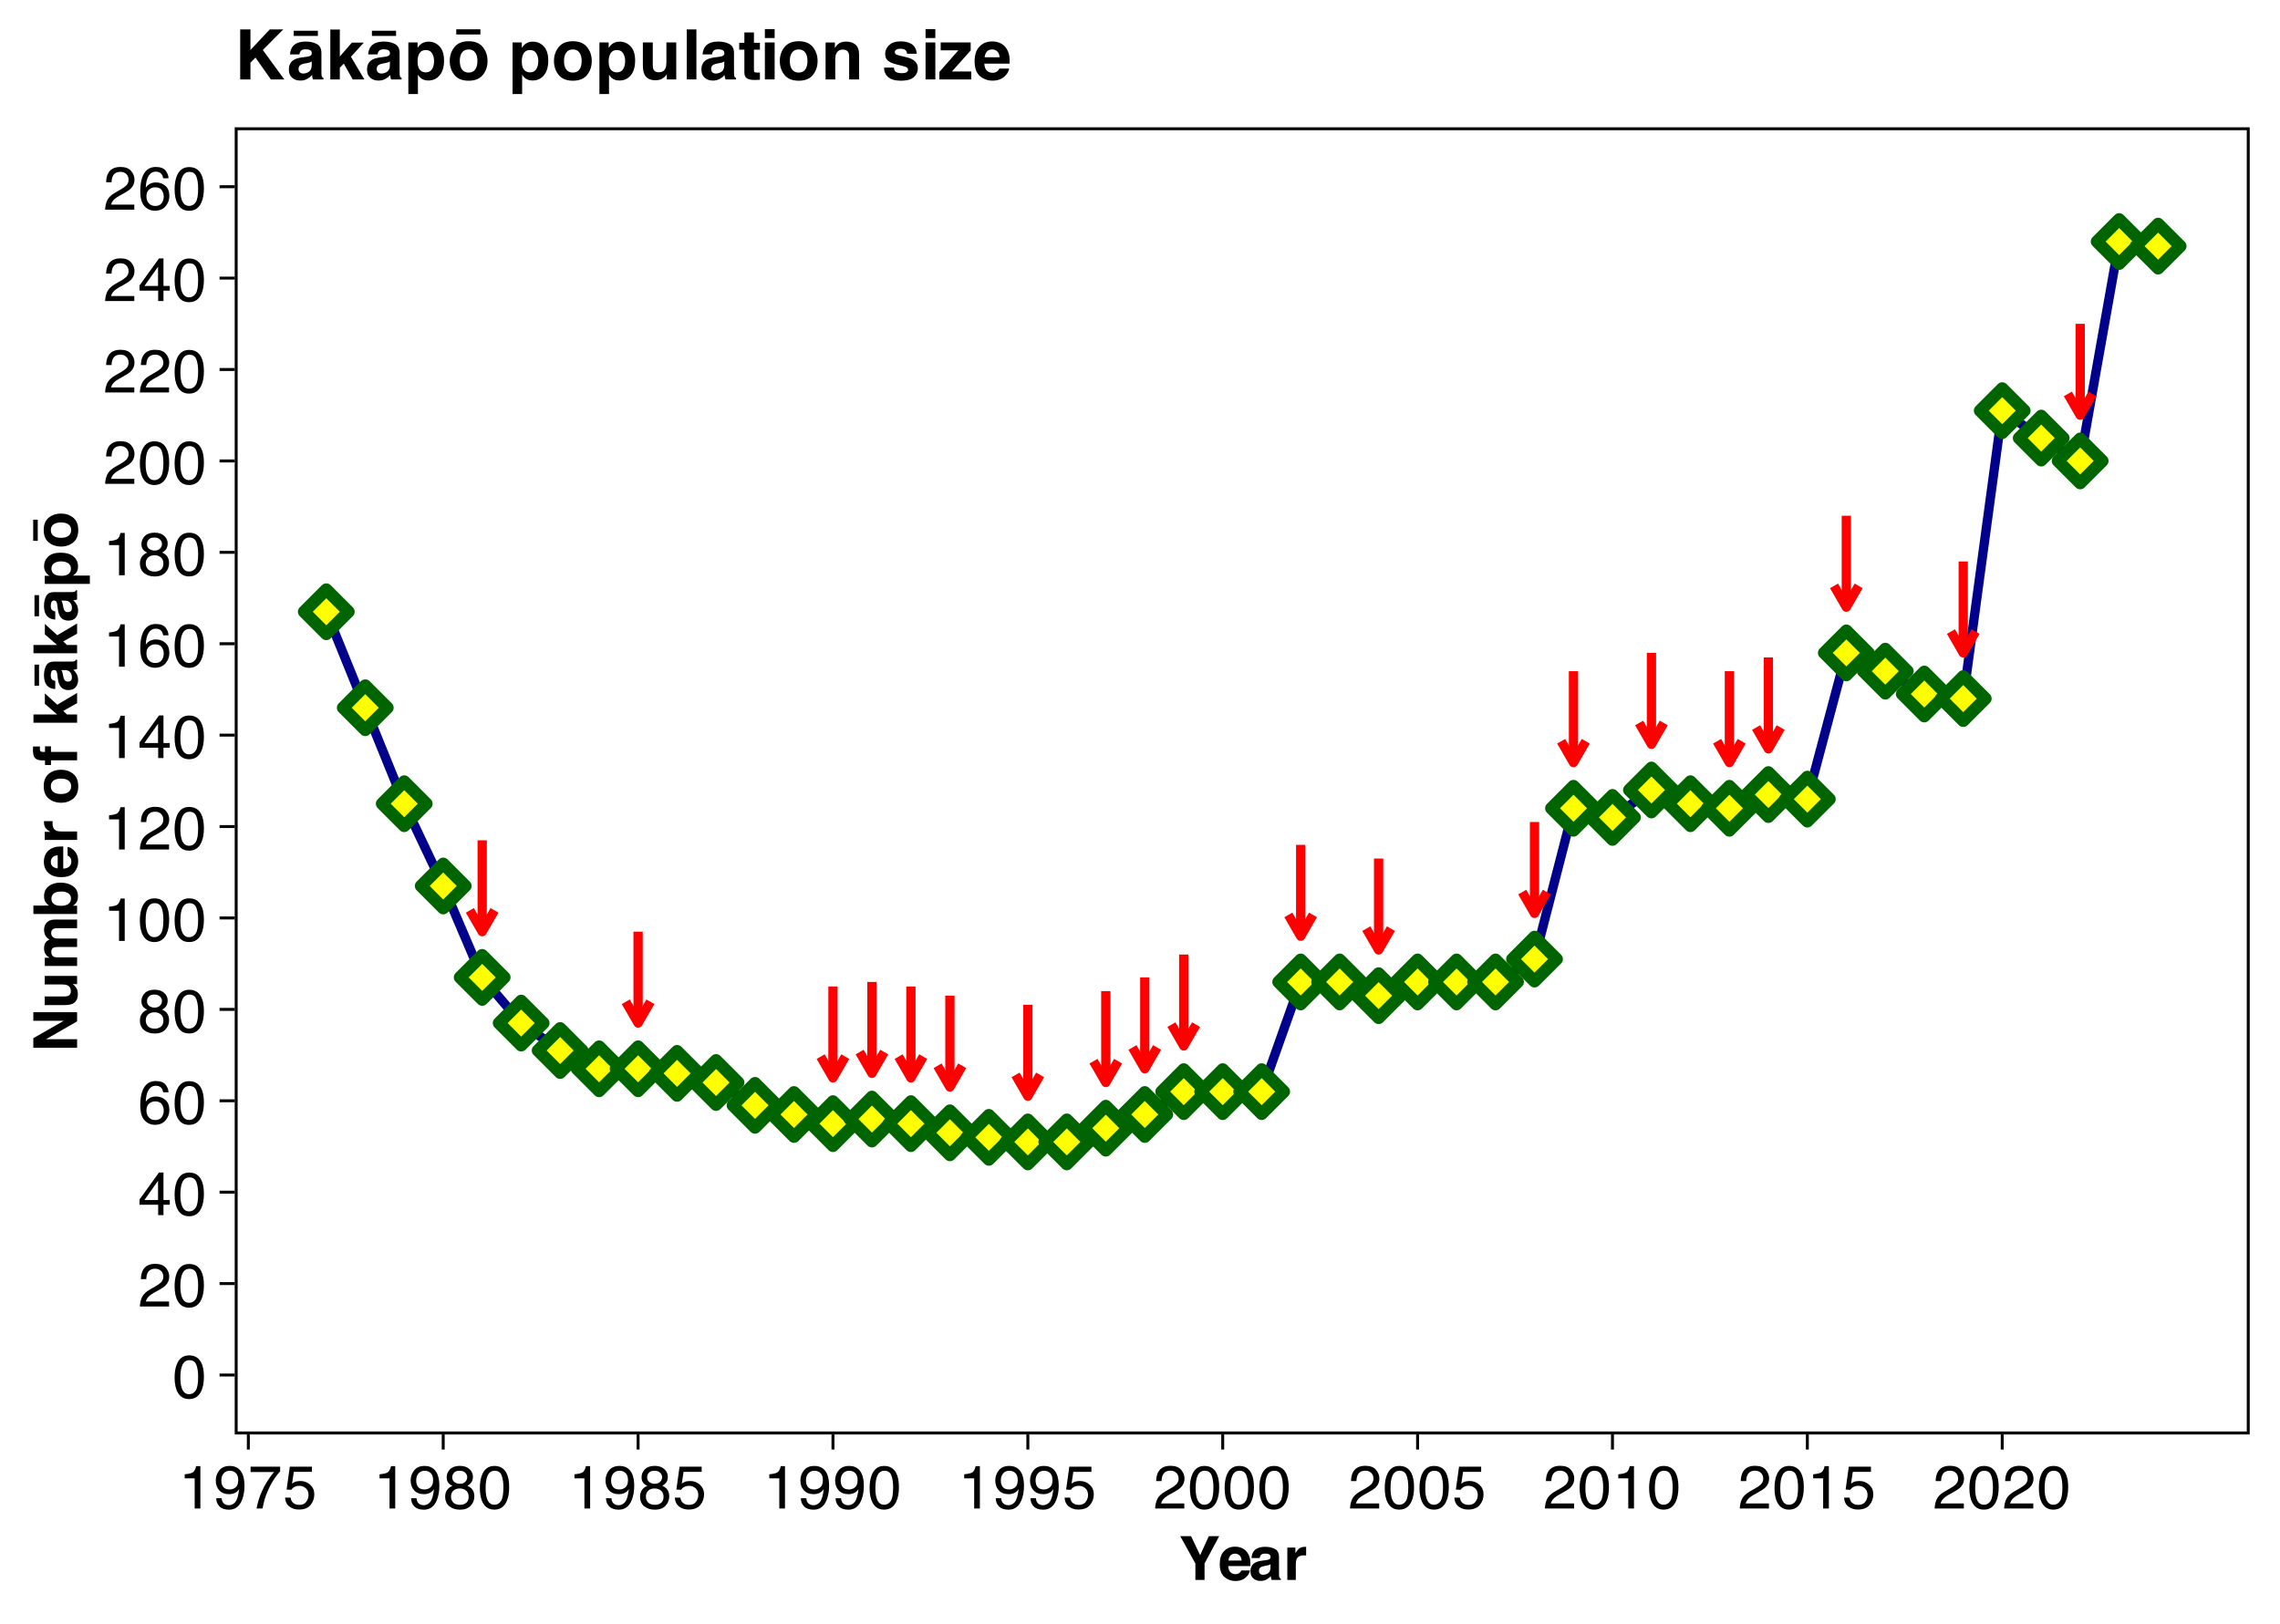 <?xml version="1.0" encoding="UTF-8"?>
<svg xmlns="http://www.w3.org/2000/svg" xmlns:xlink="http://www.w3.org/1999/xlink" width="525" height="374" viewBox="0 0 525 374">
<defs>
<g>
<g id="glyph-0-0">
<path d="M 0.453 0 L 0.453 -10.047 L 8.422 -10.047 L 8.422 0 Z M 7.172 -1.266 L 7.172 -8.781 L 1.703 -8.781 L 1.703 -1.266 Z M 7.172 -1.266 "/>
</g>
<g id="glyph-0-1">
<path d="M 3.781 -9.797 C 5.051 -9.797 5.969 -9.27 6.531 -8.219 C 6.969 -7.414 7.188 -6.312 7.188 -4.906 C 7.188 -3.57 6.988 -2.473 6.594 -1.609 C 6.02 -0.359 5.082 0.266 3.781 0.266 C 2.602 0.266 1.727 -0.242 1.156 -1.266 C 0.676 -2.117 0.438 -3.266 0.438 -4.703 C 0.438 -5.805 0.582 -6.758 0.875 -7.562 C 1.406 -9.051 2.375 -9.797 3.781 -9.797 Z M 3.781 -0.859 C 4.414 -0.859 4.922 -1.141 5.297 -1.703 C 5.672 -2.266 5.859 -3.316 5.859 -4.859 C 5.859 -5.973 5.723 -6.891 5.453 -7.609 C 5.18 -8.328 4.648 -8.688 3.859 -8.688 C 3.141 -8.688 2.609 -8.344 2.266 -7.656 C 1.93 -6.977 1.766 -5.977 1.766 -4.656 C 1.766 -3.656 1.875 -2.852 2.094 -2.25 C 2.414 -1.32 2.977 -0.859 3.781 -0.859 Z M 3.781 -0.859 "/>
</g>
<g id="glyph-0-2">
<path d="M 0.438 0 C 0.477 -0.844 0.648 -1.578 0.953 -2.203 C 1.266 -2.828 1.859 -3.395 2.734 -3.906 L 4.047 -4.656 C 4.629 -5 5.039 -5.289 5.281 -5.531 C 5.656 -5.914 5.844 -6.352 5.844 -6.844 C 5.844 -7.406 5.672 -7.852 5.328 -8.188 C 4.984 -8.531 4.531 -8.703 3.969 -8.703 C 3.125 -8.703 2.539 -8.379 2.219 -7.734 C 2.039 -7.391 1.941 -6.914 1.922 -6.312 L 0.672 -6.312 C 0.691 -7.164 0.852 -7.863 1.156 -8.406 C 1.688 -9.352 2.625 -9.828 3.969 -9.828 C 5.094 -9.828 5.91 -9.52 6.422 -8.906 C 6.941 -8.301 7.203 -7.629 7.203 -6.891 C 7.203 -6.109 6.926 -5.438 6.375 -4.875 C 6.062 -4.551 5.488 -4.16 4.656 -3.703 L 3.719 -3.188 C 3.281 -2.938 2.93 -2.703 2.672 -2.484 C 2.211 -2.086 1.926 -1.645 1.812 -1.156 L 7.156 -1.156 L 7.156 0 Z M 0.438 0 "/>
</g>
<g id="glyph-0-3">
<path d="M 4.625 -3.469 L 4.625 -7.906 L 1.484 -3.469 Z M 4.656 0 L 4.656 -2.391 L 0.359 -2.391 L 0.359 -3.594 L 4.844 -9.812 L 5.875 -9.812 L 5.875 -3.469 L 7.328 -3.469 L 7.328 -2.391 L 5.875 -2.391 L 5.875 0 Z M 4.656 0 "/>
</g>
<g id="glyph-0-4">
<path d="M 4.094 -9.828 C 5.188 -9.828 5.945 -9.539 6.375 -8.969 C 6.812 -8.406 7.031 -7.82 7.031 -7.219 L 5.812 -7.219 C 5.738 -7.613 5.625 -7.922 5.469 -8.141 C 5.164 -8.547 4.711 -8.75 4.109 -8.75 C 3.422 -8.75 2.875 -8.43 2.469 -7.797 C 2.062 -7.16 1.836 -6.25 1.797 -5.062 C 2.078 -5.477 2.43 -5.789 2.859 -6 C 3.254 -6.176 3.691 -6.266 4.172 -6.266 C 4.992 -6.266 5.707 -6.004 6.312 -5.484 C 6.926 -4.961 7.234 -4.18 7.234 -3.141 C 7.234 -2.254 6.941 -1.469 6.359 -0.781 C 5.785 -0.094 4.961 0.25 3.891 0.25 C 2.973 0.25 2.18 -0.094 1.516 -0.781 C 0.859 -1.477 0.531 -2.648 0.531 -4.297 C 0.531 -5.516 0.676 -6.547 0.969 -7.391 C 1.539 -9.016 2.582 -9.828 4.094 -9.828 Z M 4 -0.844 C 4.656 -0.844 5.141 -1.055 5.453 -1.484 C 5.773 -1.922 5.938 -2.438 5.938 -3.031 C 5.938 -3.531 5.789 -4.004 5.5 -4.453 C 5.219 -4.91 4.695 -5.141 3.938 -5.141 C 3.414 -5.141 2.953 -4.961 2.547 -4.609 C 2.148 -4.266 1.953 -3.738 1.953 -3.031 C 1.953 -2.414 2.133 -1.895 2.5 -1.469 C 2.863 -1.051 3.363 -0.844 4 -0.844 Z M 4 -0.844 "/>
</g>
<g id="glyph-0-5">
<path d="M 3.812 -5.688 C 4.352 -5.688 4.773 -5.836 5.078 -6.141 C 5.379 -6.441 5.531 -6.801 5.531 -7.219 C 5.531 -7.582 5.383 -7.914 5.094 -8.219 C 4.801 -8.531 4.359 -8.688 3.766 -8.688 C 3.172 -8.688 2.738 -8.531 2.469 -8.219 C 2.207 -7.914 2.078 -7.562 2.078 -7.156 C 2.078 -6.695 2.25 -6.336 2.594 -6.078 C 2.938 -5.816 3.344 -5.688 3.812 -5.688 Z M 3.891 -0.844 C 4.453 -0.844 4.922 -0.992 5.297 -1.297 C 5.672 -1.609 5.859 -2.07 5.859 -2.688 C 5.859 -3.312 5.664 -3.785 5.281 -4.109 C 4.895 -4.441 4.398 -4.609 3.797 -4.609 C 3.203 -4.609 2.719 -4.441 2.344 -4.109 C 1.977 -3.773 1.797 -3.312 1.797 -2.719 C 1.797 -2.207 1.961 -1.766 2.297 -1.391 C 2.641 -1.023 3.172 -0.844 3.891 -0.844 Z M 2.141 -5.219 C 1.797 -5.363 1.523 -5.535 1.328 -5.734 C 0.973 -6.098 0.797 -6.57 0.797 -7.156 C 0.797 -7.883 1.055 -8.508 1.578 -9.031 C 2.109 -9.551 2.859 -9.812 3.828 -9.812 C 4.773 -9.812 5.516 -9.562 6.047 -9.062 C 6.578 -8.57 6.844 -8 6.844 -7.344 C 6.844 -6.727 6.688 -6.234 6.375 -5.859 C 6.207 -5.641 5.941 -5.43 5.578 -5.234 C 5.984 -5.047 6.301 -4.832 6.531 -4.594 C 6.957 -4.133 7.172 -3.539 7.172 -2.812 C 7.172 -1.945 6.879 -1.211 6.297 -0.609 C 5.723 -0.016 4.91 0.281 3.859 0.281 C 2.898 0.281 2.094 0.023 1.438 -0.484 C 0.781 -1.004 0.453 -1.758 0.453 -2.75 C 0.453 -3.32 0.594 -3.816 0.875 -4.234 C 1.156 -4.66 1.578 -4.988 2.141 -5.219 Z M 2.141 -5.219 "/>
</g>
<g id="glyph-0-6">
<path d="M 1.344 -6.938 L 1.344 -7.875 C 2.227 -7.957 2.844 -8.098 3.188 -8.297 C 3.539 -8.504 3.805 -8.988 3.984 -9.75 L 4.953 -9.75 L 4.953 0 L 3.641 0 L 3.641 -6.938 Z M 1.344 -6.938 "/>
</g>
<g id="glyph-0-7">
<path d="M 1.859 -2.359 C 1.898 -1.68 2.16 -1.211 2.641 -0.953 C 2.891 -0.816 3.176 -0.75 3.5 -0.75 C 4.082 -0.75 4.582 -0.992 5 -1.484 C 5.414 -1.973 5.707 -2.969 5.875 -4.469 C 5.602 -4.039 5.266 -3.738 4.859 -3.562 C 4.461 -3.383 4.031 -3.297 3.562 -3.297 C 2.613 -3.297 1.863 -3.586 1.312 -4.172 C 0.77 -4.766 0.5 -5.523 0.5 -6.453 C 0.5 -7.336 0.77 -8.113 1.312 -8.781 C 1.852 -9.457 2.656 -9.797 3.719 -9.797 C 5.145 -9.797 6.129 -9.156 6.672 -7.875 C 6.961 -7.164 7.109 -6.281 7.109 -5.219 C 7.109 -4.02 6.93 -2.957 6.578 -2.031 C 5.984 -0.488 4.973 0.281 3.547 0.281 C 2.586 0.281 1.859 0.031 1.359 -0.469 C 0.859 -0.977 0.609 -1.609 0.609 -2.359 Z M 3.719 -4.375 C 4.207 -4.375 4.656 -4.535 5.062 -4.859 C 5.469 -5.18 5.672 -5.742 5.672 -6.547 C 5.672 -7.266 5.488 -7.801 5.125 -8.156 C 4.758 -8.508 4.297 -8.688 3.734 -8.688 C 3.141 -8.688 2.664 -8.484 2.312 -8.078 C 1.957 -7.672 1.781 -7.129 1.781 -6.453 C 1.781 -5.816 1.93 -5.312 2.234 -4.938 C 2.547 -4.562 3.039 -4.375 3.719 -4.375 Z M 3.719 -4.375 "/>
</g>
<g id="glyph-0-8">
<path d="M 7.328 -9.625 L 7.328 -8.547 C 7.004 -8.242 6.582 -7.711 6.062 -6.953 C 5.539 -6.203 5.082 -5.391 4.688 -4.516 C 4.289 -3.66 3.988 -2.883 3.781 -2.188 C 3.645 -1.727 3.473 -1 3.266 0 L 1.906 0 C 2.219 -1.863 2.898 -3.723 3.953 -5.578 C 4.578 -6.66 5.234 -7.598 5.922 -8.391 L 0.516 -8.391 L 0.516 -9.625 Z M 7.328 -9.625 "/>
</g>
<g id="glyph-0-9">
<path d="M 1.734 -2.5 C 1.816 -1.789 2.141 -1.305 2.703 -1.047 C 2.992 -0.898 3.332 -0.828 3.719 -0.828 C 4.445 -0.828 4.984 -1.062 5.328 -1.531 C 5.68 -2 5.859 -2.516 5.859 -3.078 C 5.859 -3.766 5.648 -4.289 5.234 -4.656 C 4.816 -5.031 4.316 -5.219 3.734 -5.219 C 3.316 -5.219 2.953 -5.133 2.641 -4.969 C 2.336 -4.812 2.082 -4.586 1.875 -4.297 L 0.812 -4.359 L 1.547 -9.625 L 6.641 -9.625 L 6.641 -8.438 L 2.469 -8.438 L 2.062 -5.719 C 2.289 -5.883 2.504 -6.016 2.703 -6.109 C 3.066 -6.254 3.488 -6.328 3.969 -6.328 C 4.863 -6.328 5.625 -6.035 6.25 -5.453 C 6.875 -4.879 7.188 -4.148 7.188 -3.266 C 7.188 -2.336 6.898 -1.52 6.328 -0.812 C 5.754 -0.102 4.844 0.25 3.594 0.25 C 2.801 0.25 2.098 0.023 1.484 -0.422 C 0.867 -0.867 0.523 -1.562 0.453 -2.5 Z M 1.734 -2.5 "/>
</g>
<g id="glyph-1-0">
<path d="M 1.047 -10.078 L 9.172 -10.078 L 9.172 0 L 1.047 0 Z M 7.906 -1.266 L 7.906 -8.812 L 2.312 -8.812 L 2.312 -1.266 Z M 7.906 -1.266 "/>
</g>
<g id="glyph-1-1">
<path d="M 9.203 -10.078 L 5.828 -3.781 L 5.828 0 L 3.719 0 L 3.719 -3.781 L 0.234 -10.078 L 2.719 -10.078 L 4.812 -5.688 L 6.812 -10.078 Z M 9.203 -10.078 "/>
</g>
<g id="glyph-1-2">
<path d="M 7.281 -2.188 C 7.238 -1.75 7.008 -1.301 6.594 -0.844 C 5.957 -0.113 5.066 0.25 3.922 0.25 C 2.973 0.25 2.133 -0.055 1.406 -0.672 C 0.688 -1.285 0.328 -2.281 0.328 -3.656 C 0.328 -4.938 0.648 -5.922 1.297 -6.609 C 1.953 -7.305 2.801 -7.656 3.844 -7.656 C 4.469 -7.656 5.023 -7.535 5.516 -7.297 C 6.016 -7.066 6.426 -6.703 6.75 -6.203 C 7.039 -5.754 7.234 -5.238 7.328 -4.656 C 7.367 -4.32 7.391 -3.832 7.391 -3.188 L 2.281 -3.188 C 2.312 -2.438 2.547 -1.91 2.984 -1.609 C 3.254 -1.422 3.578 -1.328 3.953 -1.328 C 4.359 -1.328 4.688 -1.441 4.938 -1.672 C 5.07 -1.797 5.191 -1.969 5.297 -2.188 Z M 5.359 -4.469 C 5.328 -4.988 5.172 -5.379 4.891 -5.641 C 4.609 -5.91 4.258 -6.047 3.844 -6.047 C 3.395 -6.047 3.047 -5.906 2.797 -5.625 C 2.547 -5.344 2.391 -4.957 2.328 -4.469 Z M 5.359 -4.469 "/>
</g>
<g id="glyph-1-3">
<path d="M 1.188 -6.641 C 1.707 -7.297 2.594 -7.625 3.844 -7.625 C 4.656 -7.625 5.379 -7.461 6.016 -7.141 C 6.648 -6.816 6.969 -6.207 6.969 -5.312 L 6.969 -1.891 C 6.969 -1.648 6.973 -1.363 6.984 -1.031 C 6.992 -0.781 7.031 -0.609 7.094 -0.516 C 7.156 -0.422 7.254 -0.344 7.391 -0.281 L 7.391 0 L 5.266 0 C 5.203 -0.145 5.16 -0.285 5.141 -0.422 C 5.117 -0.555 5.102 -0.707 5.094 -0.875 C 4.82 -0.582 4.508 -0.332 4.156 -0.125 C 3.738 0.113 3.266 0.234 2.734 0.234 C 2.055 0.234 1.5 0.039 1.062 -0.344 C 0.625 -0.727 0.406 -1.273 0.406 -1.984 C 0.406 -2.898 0.758 -3.562 1.469 -3.969 C 1.852 -4.195 2.422 -4.359 3.172 -4.453 L 3.828 -4.531 C 4.191 -4.57 4.453 -4.629 4.609 -4.703 C 4.891 -4.816 5.031 -5 5.031 -5.25 C 5.031 -5.562 4.922 -5.773 4.703 -5.891 C 4.492 -6.004 4.188 -6.062 3.781 -6.062 C 3.312 -6.062 2.984 -5.945 2.797 -5.719 C 2.66 -5.551 2.566 -5.32 2.516 -5.031 L 0.641 -5.031 C 0.68 -5.688 0.863 -6.223 1.188 -6.641 Z M 2.641 -1.406 C 2.816 -1.258 3.039 -1.188 3.312 -1.188 C 3.727 -1.188 4.113 -1.305 4.469 -1.547 C 4.82 -1.797 5.004 -2.25 5.016 -2.906 L 5.016 -3.625 C 4.891 -3.539 4.766 -3.473 4.641 -3.422 C 4.516 -3.379 4.344 -3.336 4.125 -3.297 L 3.688 -3.219 C 3.281 -3.145 2.988 -3.055 2.812 -2.953 C 2.508 -2.773 2.359 -2.5 2.359 -2.125 C 2.359 -1.789 2.453 -1.551 2.641 -1.406 Z M 2.641 -1.406 "/>
</g>
<g id="glyph-1-4">
<path d="M 4.656 -5.656 C 3.875 -5.656 3.348 -5.398 3.078 -4.891 C 2.922 -4.598 2.844 -4.156 2.844 -3.562 L 2.844 0 L 0.891 0 L 0.891 -7.453 L 2.75 -7.453 L 2.75 -6.156 C 3.051 -6.645 3.312 -6.984 3.531 -7.172 C 3.895 -7.473 4.367 -7.625 4.953 -7.625 C 4.992 -7.625 5.023 -7.625 5.047 -7.625 C 5.078 -7.625 5.133 -7.617 5.219 -7.609 L 5.219 -5.625 C 5.094 -5.633 4.984 -5.641 4.891 -5.641 C 4.797 -5.648 4.719 -5.656 4.656 -5.656 Z M 4.656 -5.656 "/>
</g>
<g id="glyph-2-0">
<path d="M -10.078 -1.047 L -10.078 -9.172 L 0 -9.172 L 0 -1.047 Z M -1.266 -7.906 L -8.812 -7.906 L -8.812 -2.312 L -1.266 -2.312 Z M -1.266 -7.906 "/>
</g>
<g id="glyph-2-1">
<path d="M 0 -9.219 L 0 -7.109 L -7.156 -3 L 0 -3 L 0 -1.031 L -10.078 -1.031 L -10.078 -3.234 L -3.047 -7.25 L -10.078 -7.25 L -10.078 -9.219 Z M 0 -9.219 "/>
</g>
<g id="glyph-2-2">
<path d="M -1.047 -5.688 C -1.023 -5.664 -0.957 -5.617 -0.844 -5.547 C -0.727 -5.473 -0.629 -5.391 -0.547 -5.297 C -0.273 -4.984 -0.086 -4.688 0.016 -4.406 C 0.117 -4.125 0.172 -3.789 0.172 -3.406 C 0.172 -2.301 -0.227 -1.555 -1.031 -1.172 C -1.469 -0.961 -2.109 -0.859 -2.953 -0.859 L -7.453 -0.859 L -7.453 -2.844 L -2.953 -2.844 C -2.535 -2.844 -2.219 -2.895 -2 -3 C -1.625 -3.176 -1.438 -3.523 -1.438 -4.047 C -1.438 -4.711 -1.707 -5.172 -2.25 -5.422 C -2.539 -5.547 -2.922 -5.609 -3.391 -5.609 L -7.453 -5.609 L -7.453 -7.578 L 0 -7.578 L 0 -5.688 Z M -1.047 -5.688 "/>
</g>
<g id="glyph-2-3">
<path d="M -5.406 -5.094 C -5.758 -4.926 -5.938 -4.602 -5.938 -4.125 C -5.938 -3.57 -5.758 -3.203 -5.406 -3.016 C -5.195 -2.898 -4.891 -2.844 -4.484 -2.844 L 0 -2.844 L 0 -0.875 L -7.438 -0.875 L -7.438 -2.766 L -6.344 -2.766 C -6.738 -3.004 -7.016 -3.234 -7.172 -3.453 C -7.461 -3.828 -7.609 -4.316 -7.609 -4.922 C -7.609 -5.492 -7.484 -5.953 -7.234 -6.297 C -7.004 -6.586 -6.707 -6.805 -6.344 -6.953 C -6.781 -7.203 -7.102 -7.516 -7.312 -7.891 C -7.508 -8.297 -7.609 -8.742 -7.609 -9.234 C -7.609 -9.566 -7.547 -9.891 -7.422 -10.203 C -7.297 -10.523 -7.07 -10.816 -6.75 -11.078 C -6.488 -11.285 -6.172 -11.426 -5.797 -11.5 C -5.547 -11.539 -5.18 -11.562 -4.703 -11.562 L 0 -11.547 L 0 -9.562 L -4.75 -9.562 C -5.031 -9.562 -5.258 -9.516 -5.438 -9.422 C -5.789 -9.242 -5.969 -8.926 -5.969 -8.469 C -5.969 -7.926 -5.742 -7.551 -5.297 -7.344 C -5.055 -7.238 -4.77 -7.188 -4.438 -7.188 L 0 -7.188 L 0 -5.234 L -4.438 -5.234 C -4.875 -5.234 -5.195 -5.188 -5.406 -5.094 Z M -5.406 -5.094 "/>
</g>
<g id="glyph-2-4">
<path d="M 0.203 -4.953 C 0.203 -4.336 0.078 -3.844 -0.172 -3.469 C -0.316 -3.25 -0.57 -3.008 -0.938 -2.75 L 0 -2.75 L 0 -0.844 L -10.062 -0.844 L -10.062 -2.781 L -6.484 -2.781 C -6.828 -3.031 -7.094 -3.301 -7.281 -3.594 C -7.5 -3.945 -7.609 -4.395 -7.609 -4.938 C -7.609 -5.914 -7.254 -6.68 -6.547 -7.234 C -5.848 -7.785 -4.941 -8.062 -3.828 -8.062 C -2.66 -8.062 -1.695 -7.785 -0.938 -7.234 C -0.176 -6.691 0.203 -5.93 0.203 -4.953 Z M -3.609 -6.016 C -4.141 -6.016 -4.578 -5.945 -4.922 -5.812 C -5.578 -5.551 -5.906 -5.07 -5.906 -4.375 C -5.906 -3.676 -5.586 -3.191 -4.953 -2.922 C -4.609 -2.785 -4.164 -2.719 -3.625 -2.719 C -2.988 -2.719 -2.457 -2.859 -2.031 -3.141 C -1.613 -3.422 -1.406 -3.852 -1.406 -4.438 C -1.406 -4.938 -1.609 -5.32 -2.016 -5.594 C -2.422 -5.875 -2.953 -6.016 -3.609 -6.016 Z M -3.609 -6.016 "/>
</g>
<g id="glyph-2-5">
<path d="M -2.188 -7.281 C -1.75 -7.238 -1.301 -7.008 -0.844 -6.594 C -0.113 -5.957 0.25 -5.066 0.25 -3.922 C 0.25 -2.973 -0.055 -2.133 -0.672 -1.406 C -1.285 -0.688 -2.281 -0.328 -3.656 -0.328 C -4.938 -0.328 -5.922 -0.648 -6.609 -1.297 C -7.305 -1.953 -7.656 -2.801 -7.656 -3.844 C -7.656 -4.469 -7.535 -5.023 -7.297 -5.516 C -7.066 -6.016 -6.703 -6.426 -6.203 -6.75 C -5.754 -7.039 -5.238 -7.234 -4.656 -7.328 C -4.32 -7.367 -3.832 -7.391 -3.188 -7.391 L -3.188 -2.281 C -2.438 -2.312 -1.91 -2.547 -1.609 -2.984 C -1.422 -3.254 -1.328 -3.578 -1.328 -3.953 C -1.328 -4.359 -1.441 -4.688 -1.672 -4.938 C -1.797 -5.07 -1.969 -5.191 -2.188 -5.297 Z M -4.469 -5.359 C -4.988 -5.328 -5.379 -5.172 -5.641 -4.891 C -5.91 -4.609 -6.047 -4.258 -6.047 -3.844 C -6.047 -3.395 -5.906 -3.047 -5.625 -2.797 C -5.344 -2.547 -4.957 -2.391 -4.469 -2.328 Z M -4.469 -5.359 "/>
</g>
<g id="glyph-2-6">
<path d="M -5.656 -4.656 C -5.656 -3.875 -5.398 -3.348 -4.891 -3.078 C -4.598 -2.922 -4.156 -2.844 -3.562 -2.844 L 0 -2.844 L 0 -0.891 L -7.453 -0.891 L -7.453 -2.75 L -6.156 -2.75 C -6.645 -3.051 -6.984 -3.312 -7.172 -3.531 C -7.473 -3.895 -7.625 -4.367 -7.625 -4.953 C -7.625 -4.992 -7.625 -5.023 -7.625 -5.047 C -7.625 -5.078 -7.617 -5.133 -7.609 -5.219 L -5.625 -5.219 C -5.633 -5.094 -5.641 -4.984 -5.641 -4.891 C -5.648 -4.797 -5.656 -4.719 -5.656 -4.656 Z M -5.656 -4.656 "/>
</g>
<g id="glyph-2-7">
</g>
<g id="glyph-2-8">
<path d="M -6.516 -7.125 C -5.723 -7.75 -4.789 -8.062 -3.719 -8.062 C -2.625 -8.062 -1.688 -7.75 -0.906 -7.125 C -0.125 -6.5 0.266 -5.547 0.266 -4.266 C 0.266 -2.984 -0.125 -2.023 -0.906 -1.391 C -1.688 -0.766 -2.625 -0.453 -3.719 -0.453 C -4.789 -0.453 -5.719 -0.766 -6.5 -1.391 C -7.289 -2.023 -7.688 -2.984 -7.688 -4.266 C -7.688 -5.547 -7.297 -6.5 -6.516 -7.125 Z M -6.047 -4.25 C -6.047 -3.676 -5.844 -3.234 -5.438 -2.922 C -5.031 -2.617 -4.457 -2.469 -3.719 -2.469 C -2.969 -2.469 -2.391 -2.617 -1.984 -2.922 C -1.578 -3.234 -1.375 -3.676 -1.375 -4.25 C -1.375 -4.82 -1.578 -5.258 -1.984 -5.562 C -2.391 -5.863 -2.969 -6.016 -3.719 -6.016 C -4.457 -6.016 -5.031 -5.863 -5.438 -5.562 C -5.844 -5.258 -6.047 -4.82 -6.047 -4.25 Z M -6.047 -4.25 "/>
</g>
<g id="glyph-2-9">
<path d="M -10.141 -4.406 L -8.547 -4.406 C -8.566 -4.289 -8.578 -4.102 -8.578 -3.844 C -8.586 -3.594 -8.531 -3.414 -8.406 -3.312 C -8.289 -3.219 -8.16 -3.172 -8.016 -3.172 L -7.391 -3.172 L -7.391 -4.453 L -6.016 -4.453 L -6.016 -3.172 L 0 -3.172 L 0 -1.234 L -6.016 -1.234 L -6.016 -0.141 L -7.391 -0.141 L -7.391 -1.203 L -7.859 -1.203 C -8.66 -1.203 -9.211 -1.336 -9.516 -1.609 C -9.953 -1.891 -10.172 -2.57 -10.172 -3.656 C -10.172 -3.781 -10.164 -3.891 -10.156 -3.984 C -10.156 -4.086 -10.148 -4.227 -10.141 -4.406 Z M -10.141 -4.406 "/>
</g>
<g id="glyph-2-10">
<path d="M 0 -7.75 L 0 -5.391 L -3.188 -3.609 L -2.344 -2.797 L 0 -2.797 L 0 -0.891 L -10.047 -0.891 L -10.047 -2.797 L -4.609 -2.797 L -7.422 -5.234 L -7.422 -7.641 L -4.562 -5.031 Z M 0 -7.75 "/>
</g>
<g id="glyph-2-11">
<path d="M -6.641 -1.188 C -7.297 -1.707 -7.625 -2.594 -7.625 -3.844 C -7.625 -4.656 -7.461 -5.379 -7.141 -6.016 C -6.816 -6.648 -6.207 -6.969 -5.312 -6.969 L -1.891 -6.969 C -1.648 -6.969 -1.363 -6.973 -1.031 -6.984 C -0.781 -6.992 -0.609 -7.031 -0.516 -7.094 C -0.422 -7.156 -0.344 -7.254 -0.281 -7.391 L 0 -7.391 L 0 -5.266 C -0.145 -5.203 -0.285 -5.16 -0.422 -5.141 C -0.555 -5.117 -0.707 -5.102 -0.875 -5.094 C -0.582 -4.82 -0.332 -4.508 -0.125 -4.156 C 0.113 -3.738 0.234 -3.266 0.234 -2.734 C 0.234 -2.055 0.039 -1.5 -0.344 -1.062 C -0.727 -0.625 -1.273 -0.406 -1.984 -0.406 C -2.898 -0.406 -3.562 -0.758 -3.969 -1.469 C -4.195 -1.852 -4.359 -2.422 -4.453 -3.172 L -4.531 -3.828 C -4.57 -4.191 -4.629 -4.453 -4.703 -4.609 C -4.816 -4.891 -5 -5.031 -5.25 -5.031 C -5.562 -5.031 -5.773 -4.922 -5.891 -4.703 C -6.004 -4.492 -6.062 -4.188 -6.062 -3.781 C -6.062 -3.312 -5.945 -2.984 -5.719 -2.797 C -5.551 -2.66 -5.32 -2.566 -5.031 -2.516 L -5.031 -0.641 C -5.688 -0.68 -6.223 -0.863 -6.641 -1.188 Z M -1.406 -2.641 C -1.258 -2.816 -1.188 -3.039 -1.188 -3.312 C -1.188 -3.727 -1.305 -4.113 -1.547 -4.469 C -1.797 -4.82 -2.25 -5.004 -2.906 -5.016 L -3.625 -5.016 C -3.539 -4.891 -3.473 -4.766 -3.422 -4.641 C -3.379 -4.516 -3.336 -4.344 -3.297 -4.125 L -3.219 -3.688 C -3.145 -3.281 -3.055 -2.988 -2.953 -2.812 C -2.773 -2.508 -2.5 -2.359 -2.125 -2.359 C -1.789 -2.359 -1.551 -2.453 -1.406 -2.641 Z M -9.812 -1.406 L -9.812 -6.266 L -8.766 -6.266 L -8.766 -1.406 Z M -9.812 -1.406 "/>
</g>
<g id="glyph-2-12">
<path d="M -6.656 -7.156 C -6.008 -7.75 -5.066 -8.047 -3.828 -8.047 C -2.516 -8.047 -1.508 -7.75 -0.812 -7.156 C -0.125 -6.57 0.219 -5.816 0.219 -4.891 C 0.219 -4.297 0.066 -3.801 -0.234 -3.406 C -0.398 -3.195 -0.641 -2.988 -0.953 -2.781 L 2.938 -2.781 L 2.938 -0.859 L -7.453 -0.859 L -7.453 -2.719 L -6.344 -2.719 C -6.676 -2.926 -6.93 -3.148 -7.109 -3.391 C -7.441 -3.828 -7.609 -4.344 -7.609 -4.938 C -7.609 -5.801 -7.289 -6.539 -6.656 -7.156 Z M -3.719 -6.047 C -4.301 -6.047 -4.812 -5.91 -5.25 -5.641 C -5.688 -5.379 -5.906 -4.957 -5.906 -4.375 C -5.906 -3.664 -5.57 -3.18 -4.906 -2.922 C -4.551 -2.785 -4.102 -2.719 -3.562 -2.719 C -2.688 -2.719 -2.078 -2.945 -1.734 -3.406 C -1.523 -3.676 -1.422 -4 -1.422 -4.375 C -1.422 -4.914 -1.629 -5.328 -2.047 -5.609 C -2.473 -5.898 -3.031 -6.047 -3.719 -6.047 Z M -3.719 -6.047 "/>
</g>
<g id="glyph-2-13">
<path d="M -6.516 -7.125 C -5.723 -7.75 -4.789 -8.062 -3.719 -8.062 C -2.625 -8.062 -1.688 -7.75 -0.906 -7.125 C -0.125 -6.5 0.266 -5.547 0.266 -4.266 C 0.266 -2.984 -0.125 -2.023 -0.906 -1.391 C -1.688 -0.766 -2.625 -0.453 -3.719 -0.453 C -4.789 -0.453 -5.719 -0.766 -6.5 -1.391 C -7.289 -2.023 -7.688 -2.984 -7.688 -4.266 C -7.688 -5.547 -7.297 -6.5 -6.516 -7.125 Z M -6.047 -4.25 C -6.047 -3.676 -5.844 -3.234 -5.438 -2.922 C -5.031 -2.617 -4.457 -2.469 -3.719 -2.469 C -2.969 -2.469 -2.391 -2.617 -1.984 -2.922 C -1.578 -3.234 -1.375 -3.676 -1.375 -4.25 C -1.375 -4.82 -1.578 -5.258 -1.984 -5.562 C -2.391 -5.863 -2.969 -6.016 -3.719 -6.016 C -4.457 -6.016 -5.031 -5.863 -5.438 -5.562 C -5.844 -5.258 -6.047 -4.82 -6.047 -4.25 Z M -10.109 -1.781 L -10.109 -6.641 L -9.062 -6.641 L -9.062 -1.781 Z M -10.109 -1.781 "/>
</g>
<g id="glyph-3-0">
<path d="M 1.203 -11.516 L 10.484 -11.516 L 10.484 0 L 1.203 0 Z M 9.047 -1.438 L 9.047 -10.078 L 2.641 -10.078 L 2.641 -1.438 Z M 9.047 -1.438 "/>
</g>
<g id="glyph-3-1">
<path d="M 11.422 0 L 8.328 0 L 4.781 -5.031 L 3.625 -3.859 L 3.625 0 L 1.266 0 L 1.266 -11.516 L 3.625 -11.516 L 3.625 -6.781 L 8.078 -11.516 L 11.188 -11.516 L 6.469 -6.781 Z M 11.422 0 "/>
</g>
<g id="glyph-3-2">
<path d="M 1.359 -7.594 C 1.953 -8.344 2.961 -8.719 4.391 -8.719 C 5.328 -8.719 6.156 -8.535 6.875 -8.172 C 7.602 -7.797 7.969 -7.098 7.969 -6.078 L 7.969 -2.172 C 7.969 -1.898 7.973 -1.57 7.984 -1.188 C 7.992 -0.895 8.035 -0.695 8.109 -0.594 C 8.18 -0.488 8.289 -0.398 8.438 -0.328 L 8.438 0 L 6.016 0 C 5.953 -0.176 5.906 -0.336 5.875 -0.484 C 5.852 -0.641 5.832 -0.812 5.812 -1 C 5.508 -0.664 5.156 -0.383 4.75 -0.156 C 4.27 0.125 3.727 0.266 3.125 0.266 C 2.352 0.266 1.719 0.047 1.219 -0.391 C 0.719 -0.836 0.469 -1.461 0.469 -2.266 C 0.469 -3.316 0.867 -4.078 1.672 -4.547 C 2.117 -4.797 2.77 -4.977 3.625 -5.094 L 4.391 -5.188 C 4.797 -5.238 5.086 -5.301 5.266 -5.375 C 5.586 -5.508 5.75 -5.723 5.75 -6.016 C 5.75 -6.359 5.625 -6.598 5.375 -6.734 C 5.133 -6.867 4.781 -6.938 4.312 -6.938 C 3.789 -6.938 3.422 -6.805 3.203 -6.547 C 3.047 -6.348 2.941 -6.086 2.891 -5.766 L 0.734 -5.766 C 0.785 -6.504 0.992 -7.113 1.359 -7.594 Z M 3.016 -1.609 C 3.223 -1.441 3.477 -1.359 3.781 -1.359 C 4.258 -1.359 4.703 -1.5 5.109 -1.781 C 5.516 -2.062 5.723 -2.57 5.734 -3.312 L 5.734 -4.141 C 5.598 -4.055 5.457 -3.984 5.312 -3.922 C 5.164 -3.867 4.969 -3.82 4.719 -3.781 L 4.219 -3.688 C 3.75 -3.602 3.414 -3.5 3.219 -3.375 C 2.875 -3.176 2.703 -2.863 2.703 -2.438 C 2.703 -2.051 2.805 -1.773 3.016 -1.609 Z M 1.594 -11.203 L 7.156 -11.203 L 7.156 -10.016 L 1.594 -10.016 Z M 1.594 -11.203 "/>
</g>
<g id="glyph-3-3">
<path d="M 8.859 0 L 6.172 0 L 4.125 -3.641 L 3.203 -2.688 L 3.203 0 L 1.016 0 L 1.016 -11.484 L 3.203 -11.484 L 3.203 -5.281 L 5.984 -8.484 L 8.734 -8.484 L 5.766 -5.219 Z M 8.859 0 "/>
</g>
<g id="glyph-3-4">
<path d="M 8.172 -7.609 C 8.859 -6.867 9.203 -5.789 9.203 -4.375 C 9.203 -2.875 8.863 -1.727 8.188 -0.938 C 7.52 -0.145 6.656 0.25 5.594 0.25 C 4.914 0.25 4.352 0.078 3.906 -0.266 C 3.656 -0.453 3.414 -0.727 3.188 -1.094 L 3.188 3.359 L 0.984 3.359 L 0.984 -8.516 L 3.109 -8.516 L 3.109 -7.266 C 3.348 -7.629 3.602 -7.922 3.875 -8.141 C 4.375 -8.516 4.961 -8.703 5.641 -8.703 C 6.641 -8.703 7.484 -8.336 8.172 -7.609 Z M 6.906 -4.266 C 6.906 -4.922 6.754 -5.5 6.453 -6 C 6.16 -6.508 5.676 -6.766 5 -6.766 C 4.195 -6.766 3.645 -6.379 3.344 -5.609 C 3.188 -5.203 3.109 -4.688 3.109 -4.062 C 3.109 -3.07 3.367 -2.379 3.891 -1.984 C 4.203 -1.742 4.57 -1.625 5 -1.625 C 5.625 -1.625 6.098 -1.863 6.422 -2.344 C 6.742 -2.82 6.906 -3.461 6.906 -4.266 Z M 6.906 -4.266 "/>
</g>
<g id="glyph-3-5">
<path d="M 8.141 -7.438 C 8.859 -6.539 9.219 -5.477 9.219 -4.25 C 9.219 -3 8.859 -1.926 8.141 -1.031 C 7.422 -0.145 6.332 0.297 4.875 0.297 C 3.406 0.297 2.312 -0.145 1.594 -1.031 C 0.875 -1.926 0.516 -3 0.516 -4.25 C 0.516 -5.477 0.875 -6.539 1.594 -7.438 C 2.312 -8.344 3.406 -8.797 4.875 -8.797 C 6.332 -8.797 7.422 -8.344 8.141 -7.438 Z M 4.859 -6.906 C 4.211 -6.906 3.711 -6.676 3.359 -6.219 C 3.004 -5.758 2.828 -5.102 2.828 -4.25 C 2.828 -3.395 3.004 -2.734 3.359 -2.266 C 3.711 -1.805 4.211 -1.578 4.859 -1.578 C 5.516 -1.578 6.016 -1.805 6.359 -2.266 C 6.711 -2.734 6.891 -3.395 6.891 -4.25 C 6.891 -5.102 6.711 -5.758 6.359 -6.219 C 6.016 -6.676 5.516 -6.906 4.859 -6.906 Z M 2.016 -11.547 L 7.578 -11.547 L 7.578 -10.359 L 2.016 -10.359 Z M 2.016 -11.547 "/>
</g>
<g id="glyph-3-6">
</g>
<g id="glyph-3-7">
<path d="M 8.141 -7.438 C 8.859 -6.539 9.219 -5.477 9.219 -4.25 C 9.219 -3 8.859 -1.926 8.141 -1.031 C 7.422 -0.145 6.332 0.297 4.875 0.297 C 3.406 0.297 2.312 -0.145 1.594 -1.031 C 0.875 -1.926 0.516 -3 0.516 -4.25 C 0.516 -5.477 0.875 -6.539 1.594 -7.438 C 2.312 -8.344 3.406 -8.797 4.875 -8.797 C 6.332 -8.797 7.422 -8.344 8.141 -7.438 Z M 4.859 -6.906 C 4.211 -6.906 3.711 -6.676 3.359 -6.219 C 3.004 -5.758 2.828 -5.102 2.828 -4.25 C 2.828 -3.395 3.004 -2.734 3.359 -2.266 C 3.711 -1.805 4.211 -1.578 4.859 -1.578 C 5.516 -1.578 6.016 -1.805 6.359 -2.266 C 6.711 -2.734 6.891 -3.395 6.891 -4.25 C 6.891 -5.102 6.711 -5.758 6.359 -6.219 C 6.016 -6.676 5.516 -6.906 4.859 -6.906 Z M 4.859 -6.906 "/>
</g>
<g id="glyph-3-8">
<path d="M 6.5 -1.203 C 6.477 -1.18 6.426 -1.102 6.344 -0.969 C 6.258 -0.844 6.16 -0.727 6.047 -0.625 C 5.703 -0.312 5.363 -0.098 5.031 0.016 C 4.707 0.129 4.328 0.188 3.891 0.188 C 2.629 0.188 1.781 -0.266 1.344 -1.172 C 1.102 -1.672 0.984 -2.41 0.984 -3.391 L 0.984 -8.516 L 3.266 -8.516 L 3.266 -3.391 C 3.266 -2.898 3.32 -2.535 3.438 -2.297 C 3.633 -1.859 4.031 -1.641 4.625 -1.641 C 5.383 -1.641 5.906 -1.945 6.188 -2.562 C 6.332 -2.895 6.406 -3.336 6.406 -3.891 L 6.406 -8.516 L 8.672 -8.516 L 8.672 0 L 6.5 0 Z M 6.5 -1.203 "/>
</g>
<g id="glyph-3-9">
<path d="M 1.094 -11.516 L 3.312 -11.516 L 3.312 0 L 1.094 0 Z M 1.094 -11.516 "/>
</g>
<g id="glyph-3-10">
<path d="M 1.359 -7.594 C 1.953 -8.344 2.961 -8.719 4.391 -8.719 C 5.328 -8.719 6.156 -8.535 6.875 -8.172 C 7.602 -7.797 7.969 -7.098 7.969 -6.078 L 7.969 -2.172 C 7.969 -1.898 7.973 -1.57 7.984 -1.188 C 7.992 -0.895 8.035 -0.695 8.109 -0.594 C 8.18 -0.488 8.289 -0.398 8.438 -0.328 L 8.438 0 L 6.016 0 C 5.953 -0.176 5.906 -0.336 5.875 -0.484 C 5.852 -0.641 5.832 -0.812 5.812 -1 C 5.508 -0.664 5.156 -0.383 4.75 -0.156 C 4.27 0.125 3.727 0.266 3.125 0.266 C 2.352 0.266 1.719 0.047 1.219 -0.391 C 0.719 -0.836 0.469 -1.461 0.469 -2.266 C 0.469 -3.316 0.867 -4.078 1.672 -4.547 C 2.117 -4.797 2.77 -4.977 3.625 -5.094 L 4.391 -5.188 C 4.797 -5.238 5.086 -5.301 5.266 -5.375 C 5.586 -5.508 5.75 -5.723 5.75 -6.016 C 5.75 -6.359 5.625 -6.598 5.375 -6.734 C 5.133 -6.867 4.781 -6.938 4.312 -6.938 C 3.789 -6.938 3.422 -6.805 3.203 -6.547 C 3.047 -6.348 2.941 -6.086 2.891 -5.766 L 0.734 -5.766 C 0.785 -6.504 0.992 -7.113 1.359 -7.594 Z M 3.016 -1.609 C 3.223 -1.441 3.477 -1.359 3.781 -1.359 C 4.258 -1.359 4.703 -1.5 5.109 -1.781 C 5.516 -2.062 5.723 -2.57 5.734 -3.312 L 5.734 -4.141 C 5.598 -4.055 5.457 -3.984 5.312 -3.922 C 5.164 -3.867 4.969 -3.82 4.719 -3.781 L 4.219 -3.688 C 3.75 -3.602 3.414 -3.5 3.219 -3.375 C 2.875 -3.176 2.703 -2.863 2.703 -2.438 C 2.703 -2.051 2.805 -1.773 3.016 -1.609 Z M 3.016 -1.609 "/>
</g>
<g id="glyph-3-11">
<path d="M 4.938 -1.594 L 4.938 0.078 L 3.891 0.125 C 2.836 0.156 2.117 -0.031 1.734 -0.438 C 1.484 -0.688 1.359 -1.078 1.359 -1.609 L 1.359 -6.859 L 0.172 -6.859 L 0.172 -8.438 L 1.359 -8.438 L 1.359 -10.812 L 3.562 -10.812 L 3.562 -8.438 L 4.938 -8.438 L 4.938 -6.859 L 3.562 -6.859 L 3.562 -2.359 C 3.562 -2.004 3.602 -1.785 3.688 -1.703 C 3.781 -1.617 4.051 -1.578 4.5 -1.578 C 4.57 -1.578 4.645 -1.578 4.719 -1.578 C 4.789 -1.578 4.863 -1.582 4.938 -1.594 Z M 4.938 -1.594 "/>
</g>
<g id="glyph-3-12">
<path d="M 3.328 -8.516 L 3.328 0 L 1.078 0 L 1.078 -8.516 Z M 3.328 -11.594 L 3.328 -9.531 L 1.078 -9.531 L 1.078 -11.594 Z M 3.328 -11.594 "/>
</g>
<g id="glyph-3-13">
<path d="M 5.047 -6.875 C 4.297 -6.875 3.781 -6.551 3.5 -5.906 C 3.352 -5.57 3.281 -5.141 3.281 -4.609 L 3.281 0 L 1.062 0 L 1.062 -8.5 L 3.203 -8.5 L 3.203 -7.266 C 3.492 -7.703 3.766 -8.016 4.016 -8.203 C 4.473 -8.547 5.055 -8.719 5.766 -8.719 C 6.641 -8.719 7.359 -8.488 7.922 -8.031 C 8.484 -7.57 8.766 -6.805 8.766 -5.734 L 8.766 0 L 6.484 0 L 6.484 -5.188 C 6.484 -5.633 6.422 -5.977 6.297 -6.219 C 6.078 -6.656 5.66 -6.875 5.047 -6.875 Z M 5.047 -6.875 "/>
</g>
<g id="glyph-3-14">
<path d="M 6.906 -8.125 C 7.57 -7.695 7.957 -6.961 8.062 -5.922 L 5.828 -5.922 C 5.797 -6.211 5.719 -6.441 5.594 -6.609 C 5.344 -6.91 4.926 -7.062 4.344 -7.062 C 3.852 -7.062 3.504 -6.984 3.297 -6.828 C 3.098 -6.68 3 -6.504 3 -6.297 C 3 -6.047 3.109 -5.863 3.328 -5.75 C 3.547 -5.625 4.316 -5.414 5.641 -5.125 C 6.523 -4.914 7.191 -4.602 7.641 -4.188 C 8.078 -3.758 8.297 -3.223 8.297 -2.578 C 8.297 -1.734 7.977 -1.039 7.344 -0.5 C 6.719 0.031 5.75 0.297 4.438 0.297 C 3.102 0.297 2.113 0.016 1.469 -0.547 C 0.832 -1.117 0.516 -1.844 0.516 -2.719 L 2.781 -2.719 C 2.82 -2.32 2.922 -2.039 3.078 -1.875 C 3.359 -1.582 3.867 -1.438 4.609 -1.438 C 5.047 -1.438 5.395 -1.5 5.656 -1.625 C 5.914 -1.758 6.047 -1.957 6.047 -2.219 C 6.047 -2.469 5.941 -2.656 5.734 -2.781 C 5.523 -2.914 4.75 -3.141 3.406 -3.453 C 2.445 -3.691 1.77 -3.992 1.375 -4.359 C 0.977 -4.711 0.781 -5.223 0.781 -5.891 C 0.781 -6.672 1.086 -7.344 1.703 -7.906 C 2.316 -8.477 3.188 -8.766 4.312 -8.766 C 5.375 -8.766 6.238 -8.551 6.906 -8.125 Z M 6.906 -8.125 "/>
</g>
<g id="glyph-3-15">
<path d="M 7.609 0 L 0.266 0 L 0.266 -1.734 L 4.625 -6.703 L 0.562 -6.703 L 0.562 -8.516 L 7.469 -8.516 L 7.469 -6.672 L 3.141 -1.828 L 7.609 -1.828 Z M 7.609 0 "/>
</g>
<g id="glyph-3-16">
<path d="M 8.328 -2.5 C 8.273 -2 8.016 -1.488 7.547 -0.969 C 6.816 -0.133 5.797 0.281 4.484 0.281 C 3.398 0.281 2.441 -0.066 1.609 -0.766 C 0.785 -1.461 0.375 -2.598 0.375 -4.172 C 0.375 -5.648 0.742 -6.781 1.484 -7.562 C 2.234 -8.352 3.207 -8.75 4.406 -8.75 C 5.113 -8.75 5.75 -8.613 6.312 -8.344 C 6.883 -8.082 7.352 -7.664 7.719 -7.094 C 8.051 -6.582 8.27 -5.992 8.375 -5.328 C 8.426 -4.941 8.445 -4.379 8.438 -3.641 L 2.609 -3.641 C 2.641 -2.785 2.91 -2.188 3.422 -1.844 C 3.723 -1.633 4.094 -1.531 4.531 -1.531 C 4.988 -1.531 5.359 -1.66 5.641 -1.922 C 5.797 -2.055 5.938 -2.25 6.062 -2.5 Z M 6.125 -5.109 C 6.094 -5.703 5.914 -6.148 5.594 -6.453 C 5.27 -6.754 4.875 -6.906 4.406 -6.906 C 3.883 -6.906 3.484 -6.742 3.203 -6.422 C 2.922 -6.098 2.742 -5.66 2.672 -5.109 Z M 6.125 -5.109 "/>
</g>
</g>
<clipPath id="clip-0">
<path clip-rule="nonzero" d="M 54.043 29.316 L 518.027 29.316 L 518.027 330.352 L 54.043 330.352 Z M 54.043 29.316 "/>
</clipPath>
<clipPath id="clip-1">
<path clip-rule="nonzero" d="M 54.043 29.316 L 518.027 29.316 L 518.027 330.352 L 54.043 330.352 Z M 54.043 29.316 "/>
</clipPath>
</defs>
<rect x="-52.5" y="-37.4" width="630" height="448.8" fill="rgb(100%, 100%, 100%)" fill-opacity="1"/>
<rect x="-52.5" y="-37.4" width="630" height="448.8" fill="rgb(100%, 100%, 100%)" fill-opacity="1"/>
<path fill="none" stroke-width="1.358" stroke-linecap="round" stroke-linejoin="round" stroke="rgb(100%, 100%, 100%)" stroke-opacity="1" stroke-miterlimit="10" d="M 0 374 L 525 374 L 525 0 L 0 0 Z M 0 374 "/>
<g clip-path="url(#clip-0)">
<path fill-rule="nonzero" fill="rgb(100%, 100%, 100%)" fill-opacity="1" d="M 54.043 330.348 L 518.027 330.348 L 518.027 29.312 L 54.043 29.312 Z M 54.043 330.348 "/>
</g>
<path fill="none" stroke-width="2.134" stroke-linecap="butt" stroke-linejoin="round" stroke="rgb(0%, 0%, 54.51%)" stroke-opacity="1" stroke-miterlimit="10" d="M 75.133 140.887 L 84.105 162.992 L 93.082 185.094 L 102.055 204.039 L 111.031 225.094 L 120.004 235.617 L 128.98 241.934 L 137.953 246.145 L 146.93 246.145 L 155.902 247.195 L 164.879 249.301 L 173.852 254.562 L 182.828 256.668 L 191.801 258.773 L 200.777 257.723 L 209.75 258.773 L 218.727 260.879 L 227.699 261.934 L 236.676 262.984 L 245.648 262.984 L 254.625 259.828 L 263.598 256.668 L 272.57 251.406 L 290.52 251.406 L 299.496 226.145 L 308.469 226.145 L 317.445 229.301 L 326.418 226.145 L 344.367 226.145 L 353.344 220.883 L 362.316 186.148 L 371.293 188.254 L 380.266 181.938 L 389.242 185.094 L 398.215 186.148 L 407.191 182.988 L 416.164 184.043 L 425.141 150.359 L 434.113 154.57 L 443.09 159.832 L 452.062 160.887 L 461.039 94.574 L 470.012 100.891 L 478.988 106.152 L 487.961 55.629 L 496.938 56.68 "/>
<path fill-rule="nonzero" fill="rgb(100%, 100%, 0%)" fill-opacity="1" stroke-width="2.835" stroke-linecap="round" stroke-linejoin="round" stroke="rgb(0%, 39.216%, 0%)" stroke-opacity="1" stroke-miterlimit="10" d="M 75.133 146.008 L 80.25 140.887 L 75.133 135.766 L 70.012 140.887 Z M 75.133 146.008 "/>
<path fill-rule="nonzero" fill="rgb(100%, 100%, 0%)" fill-opacity="1" stroke-width="2.835" stroke-linecap="round" stroke-linejoin="round" stroke="rgb(0%, 39.216%, 0%)" stroke-opacity="1" stroke-miterlimit="10" d="M 84.105 168.109 L 89.227 162.992 L 84.105 157.871 L 78.988 162.992 Z M 84.105 168.109 "/>
<path fill-rule="nonzero" fill="rgb(100%, 100%, 0%)" fill-opacity="1" stroke-width="2.835" stroke-linecap="round" stroke-linejoin="round" stroke="rgb(0%, 39.216%, 0%)" stroke-opacity="1" stroke-miterlimit="10" d="M 93.082 190.215 L 98.199 185.094 L 93.082 179.977 L 87.961 185.094 Z M 93.082 190.215 "/>
<path fill-rule="nonzero" fill="rgb(100%, 100%, 0%)" fill-opacity="1" stroke-width="2.835" stroke-linecap="round" stroke-linejoin="round" stroke="rgb(0%, 39.216%, 0%)" stroke-opacity="1" stroke-miterlimit="10" d="M 102.055 209.16 L 107.176 204.039 L 102.055 198.922 L 96.938 204.039 Z M 102.055 209.16 "/>
<path fill-rule="nonzero" fill="rgb(100%, 100%, 0%)" fill-opacity="1" stroke-width="2.835" stroke-linecap="round" stroke-linejoin="round" stroke="rgb(0%, 39.216%, 0%)" stroke-opacity="1" stroke-miterlimit="10" d="M 111.031 230.211 L 116.148 225.094 L 111.031 219.973 L 105.91 225.094 Z M 111.031 230.211 "/>
<path fill-rule="nonzero" fill="rgb(100%, 100%, 0%)" fill-opacity="1" stroke-width="2.835" stroke-linecap="round" stroke-linejoin="round" stroke="rgb(0%, 39.216%, 0%)" stroke-opacity="1" stroke-miterlimit="10" d="M 120.004 240.738 L 125.125 235.617 L 120.004 230.5 L 114.887 235.617 Z M 120.004 240.738 "/>
<path fill-rule="nonzero" fill="rgb(100%, 100%, 0%)" fill-opacity="1" stroke-width="2.835" stroke-linecap="round" stroke-linejoin="round" stroke="rgb(0%, 39.216%, 0%)" stroke-opacity="1" stroke-miterlimit="10" d="M 128.98 247.051 L 134.098 241.934 L 128.98 236.812 L 123.859 241.934 Z M 128.98 247.051 "/>
<path fill-rule="nonzero" fill="rgb(100%, 100%, 0%)" fill-opacity="1" stroke-width="2.835" stroke-linecap="round" stroke-linejoin="round" stroke="rgb(0%, 39.216%, 0%)" stroke-opacity="1" stroke-miterlimit="10" d="M 137.953 251.262 L 143.074 246.145 L 137.953 241.023 L 132.836 246.145 Z M 137.953 251.262 "/>
<path fill-rule="nonzero" fill="rgb(100%, 100%, 0%)" fill-opacity="1" stroke-width="2.835" stroke-linecap="round" stroke-linejoin="round" stroke="rgb(0%, 39.216%, 0%)" stroke-opacity="1" stroke-miterlimit="10" d="M 146.93 251.262 L 152.047 246.145 L 146.93 241.023 L 141.809 246.145 Z M 146.93 251.262 "/>
<path fill-rule="nonzero" fill="rgb(100%, 100%, 0%)" fill-opacity="1" stroke-width="2.835" stroke-linecap="round" stroke-linejoin="round" stroke="rgb(0%, 39.216%, 0%)" stroke-opacity="1" stroke-miterlimit="10" d="M 155.902 252.316 L 161.023 247.195 L 155.902 242.078 L 150.785 247.195 Z M 155.902 252.316 "/>
<path fill-rule="nonzero" fill="rgb(100%, 100%, 0%)" fill-opacity="1" stroke-width="2.835" stroke-linecap="round" stroke-linejoin="round" stroke="rgb(0%, 39.216%, 0%)" stroke-opacity="1" stroke-miterlimit="10" d="M 164.879 254.422 L 169.996 249.301 L 164.879 244.18 L 159.758 249.301 Z M 164.879 254.422 "/>
<path fill-rule="nonzero" fill="rgb(100%, 100%, 0%)" fill-opacity="1" stroke-width="2.835" stroke-linecap="round" stroke-linejoin="round" stroke="rgb(0%, 39.216%, 0%)" stroke-opacity="1" stroke-miterlimit="10" d="M 173.852 259.684 L 178.973 254.562 L 173.852 249.445 L 168.734 254.562 Z M 173.852 259.684 "/>
<path fill-rule="nonzero" fill="rgb(100%, 100%, 0%)" fill-opacity="1" stroke-width="2.835" stroke-linecap="round" stroke-linejoin="round" stroke="rgb(0%, 39.216%, 0%)" stroke-opacity="1" stroke-miterlimit="10" d="M 182.828 261.789 L 187.945 256.668 L 182.828 251.551 L 177.707 256.668 Z M 182.828 261.789 "/>
<path fill-rule="nonzero" fill="rgb(100%, 100%, 0%)" fill-opacity="1" stroke-width="2.835" stroke-linecap="round" stroke-linejoin="round" stroke="rgb(0%, 39.216%, 0%)" stroke-opacity="1" stroke-miterlimit="10" d="M 191.801 263.895 L 196.922 258.773 L 191.801 253.656 L 186.684 258.773 Z M 191.801 263.895 "/>
<path fill-rule="nonzero" fill="rgb(100%, 100%, 0%)" fill-opacity="1" stroke-width="2.835" stroke-linecap="round" stroke-linejoin="round" stroke="rgb(0%, 39.216%, 0%)" stroke-opacity="1" stroke-miterlimit="10" d="M 200.777 262.84 L 205.895 257.723 L 200.777 252.602 L 195.656 257.723 Z M 200.777 262.84 "/>
<path fill-rule="nonzero" fill="rgb(100%, 100%, 0%)" fill-opacity="1" stroke-width="2.835" stroke-linecap="round" stroke-linejoin="round" stroke="rgb(0%, 39.216%, 0%)" stroke-opacity="1" stroke-miterlimit="10" d="M 209.75 263.895 L 214.871 258.773 L 209.75 253.656 L 204.633 258.773 Z M 209.75 263.895 "/>
<path fill-rule="nonzero" fill="rgb(100%, 100%, 0%)" fill-opacity="1" stroke-width="2.835" stroke-linecap="round" stroke-linejoin="round" stroke="rgb(0%, 39.216%, 0%)" stroke-opacity="1" stroke-miterlimit="10" d="M 218.727 266 L 223.844 260.879 L 218.727 255.762 L 213.605 260.879 Z M 218.727 266 "/>
<path fill-rule="nonzero" fill="rgb(100%, 100%, 0%)" fill-opacity="1" stroke-width="2.835" stroke-linecap="round" stroke-linejoin="round" stroke="rgb(0%, 39.216%, 0%)" stroke-opacity="1" stroke-miterlimit="10" d="M 227.699 267.051 L 232.82 261.934 L 227.699 256.812 L 222.578 261.934 Z M 227.699 267.051 "/>
<path fill-rule="nonzero" fill="rgb(100%, 100%, 0%)" fill-opacity="1" stroke-width="2.835" stroke-linecap="round" stroke-linejoin="round" stroke="rgb(0%, 39.216%, 0%)" stroke-opacity="1" stroke-miterlimit="10" d="M 236.676 268.105 L 241.793 262.984 L 236.676 257.863 L 231.555 262.984 Z M 236.676 268.105 "/>
<path fill-rule="nonzero" fill="rgb(100%, 100%, 0%)" fill-opacity="1" stroke-width="2.835" stroke-linecap="round" stroke-linejoin="round" stroke="rgb(0%, 39.216%, 0%)" stroke-opacity="1" stroke-miterlimit="10" d="M 245.648 268.105 L 250.77 262.984 L 245.648 257.863 L 240.527 262.984 Z M 245.648 268.105 "/>
<path fill-rule="nonzero" fill="rgb(100%, 100%, 0%)" fill-opacity="1" stroke-width="2.835" stroke-linecap="round" stroke-linejoin="round" stroke="rgb(0%, 39.216%, 0%)" stroke-opacity="1" stroke-miterlimit="10" d="M 254.625 264.945 L 259.742 259.828 L 254.625 254.707 L 249.504 259.828 Z M 254.625 264.945 "/>
<path fill-rule="nonzero" fill="rgb(100%, 100%, 0%)" fill-opacity="1" stroke-width="2.835" stroke-linecap="round" stroke-linejoin="round" stroke="rgb(0%, 39.216%, 0%)" stroke-opacity="1" stroke-miterlimit="10" d="M 263.598 261.789 L 268.719 256.668 L 263.598 251.551 L 258.477 256.668 Z M 263.598 261.789 "/>
<path fill-rule="nonzero" fill="rgb(100%, 100%, 0%)" fill-opacity="1" stroke-width="2.835" stroke-linecap="round" stroke-linejoin="round" stroke="rgb(0%, 39.216%, 0%)" stroke-opacity="1" stroke-miterlimit="10" d="M 272.57 256.527 L 277.691 251.406 L 272.57 246.285 L 267.453 251.406 Z M 272.57 256.527 "/>
<path fill-rule="nonzero" fill="rgb(100%, 100%, 0%)" fill-opacity="1" stroke-width="2.835" stroke-linecap="round" stroke-linejoin="round" stroke="rgb(0%, 39.216%, 0%)" stroke-opacity="1" stroke-miterlimit="10" d="M 281.547 256.527 L 286.668 251.406 L 281.547 246.285 L 276.426 251.406 Z M 281.547 256.527 "/>
<path fill-rule="nonzero" fill="rgb(100%, 100%, 0%)" fill-opacity="1" stroke-width="2.835" stroke-linecap="round" stroke-linejoin="round" stroke="rgb(0%, 39.216%, 0%)" stroke-opacity="1" stroke-miterlimit="10" d="M 290.52 256.527 L 295.641 251.406 L 290.52 246.285 L 285.402 251.406 Z M 290.52 256.527 "/>
<path fill-rule="nonzero" fill="rgb(100%, 100%, 0%)" fill-opacity="1" stroke-width="2.835" stroke-linecap="round" stroke-linejoin="round" stroke="rgb(0%, 39.216%, 0%)" stroke-opacity="1" stroke-miterlimit="10" d="M 299.496 231.266 L 304.617 226.145 L 299.496 221.023 L 294.375 226.145 Z M 299.496 231.266 "/>
<path fill-rule="nonzero" fill="rgb(100%, 100%, 0%)" fill-opacity="1" stroke-width="2.835" stroke-linecap="round" stroke-linejoin="round" stroke="rgb(0%, 39.216%, 0%)" stroke-opacity="1" stroke-miterlimit="10" d="M 308.469 231.266 L 313.59 226.145 L 308.469 221.023 L 303.352 226.145 Z M 308.469 231.266 "/>
<path fill-rule="nonzero" fill="rgb(100%, 100%, 0%)" fill-opacity="1" stroke-width="2.835" stroke-linecap="round" stroke-linejoin="round" stroke="rgb(0%, 39.216%, 0%)" stroke-opacity="1" stroke-miterlimit="10" d="M 317.445 234.422 L 322.566 229.301 L 317.445 224.184 L 312.324 229.301 Z M 317.445 234.422 "/>
<path fill-rule="nonzero" fill="rgb(100%, 100%, 0%)" fill-opacity="1" stroke-width="2.835" stroke-linecap="round" stroke-linejoin="round" stroke="rgb(0%, 39.216%, 0%)" stroke-opacity="1" stroke-miterlimit="10" d="M 326.418 231.266 L 331.539 226.145 L 326.418 221.023 L 321.301 226.145 Z M 326.418 231.266 "/>
<path fill-rule="nonzero" fill="rgb(100%, 100%, 0%)" fill-opacity="1" stroke-width="2.835" stroke-linecap="round" stroke-linejoin="round" stroke="rgb(0%, 39.216%, 0%)" stroke-opacity="1" stroke-miterlimit="10" d="M 335.395 231.266 L 340.512 226.145 L 335.395 221.023 L 330.273 226.145 Z M 335.395 231.266 "/>
<path fill-rule="nonzero" fill="rgb(100%, 100%, 0%)" fill-opacity="1" stroke-width="2.835" stroke-linecap="round" stroke-linejoin="round" stroke="rgb(0%, 39.216%, 0%)" stroke-opacity="1" stroke-miterlimit="10" d="M 344.367 231.266 L 349.488 226.145 L 344.367 221.023 L 339.25 226.145 Z M 344.367 231.266 "/>
<path fill-rule="nonzero" fill="rgb(100%, 100%, 0%)" fill-opacity="1" stroke-width="2.835" stroke-linecap="round" stroke-linejoin="round" stroke="rgb(0%, 39.216%, 0%)" stroke-opacity="1" stroke-miterlimit="10" d="M 353.344 226 L 358.461 220.883 L 353.344 215.762 L 348.223 220.883 Z M 353.344 226 "/>
<path fill-rule="nonzero" fill="rgb(100%, 100%, 0%)" fill-opacity="1" stroke-width="2.835" stroke-linecap="round" stroke-linejoin="round" stroke="rgb(0%, 39.216%, 0%)" stroke-opacity="1" stroke-miterlimit="10" d="M 362.316 191.266 L 367.438 186.148 L 362.316 181.027 L 357.199 186.148 Z M 362.316 191.266 "/>
<path fill-rule="nonzero" fill="rgb(100%, 100%, 0%)" fill-opacity="1" stroke-width="2.835" stroke-linecap="round" stroke-linejoin="round" stroke="rgb(0%, 39.216%, 0%)" stroke-opacity="1" stroke-miterlimit="10" d="M 371.293 193.371 L 376.41 188.254 L 371.293 183.133 L 366.172 188.254 Z M 371.293 193.371 "/>
<path fill-rule="nonzero" fill="rgb(100%, 100%, 0%)" fill-opacity="1" stroke-width="2.835" stroke-linecap="round" stroke-linejoin="round" stroke="rgb(0%, 39.216%, 0%)" stroke-opacity="1" stroke-miterlimit="10" d="M 380.266 187.055 L 385.387 181.938 L 380.266 176.816 L 375.148 181.938 Z M 380.266 187.055 "/>
<path fill-rule="nonzero" fill="rgb(100%, 100%, 0%)" fill-opacity="1" stroke-width="2.835" stroke-linecap="round" stroke-linejoin="round" stroke="rgb(0%, 39.216%, 0%)" stroke-opacity="1" stroke-miterlimit="10" d="M 389.242 190.215 L 394.359 185.094 L 389.242 179.977 L 384.121 185.094 Z M 389.242 190.215 "/>
<path fill-rule="nonzero" fill="rgb(100%, 100%, 0%)" fill-opacity="1" stroke-width="2.835" stroke-linecap="round" stroke-linejoin="round" stroke="rgb(0%, 39.216%, 0%)" stroke-opacity="1" stroke-miterlimit="10" d="M 398.215 191.266 L 403.336 186.148 L 398.215 181.027 L 393.098 186.148 Z M 398.215 191.266 "/>
<path fill-rule="nonzero" fill="rgb(100%, 100%, 0%)" fill-opacity="1" stroke-width="2.835" stroke-linecap="round" stroke-linejoin="round" stroke="rgb(0%, 39.216%, 0%)" stroke-opacity="1" stroke-miterlimit="10" d="M 407.191 188.109 L 412.309 182.988 L 407.191 177.871 L 402.07 182.988 Z M 407.191 188.109 "/>
<path fill-rule="nonzero" fill="rgb(100%, 100%, 0%)" fill-opacity="1" stroke-width="2.835" stroke-linecap="round" stroke-linejoin="round" stroke="rgb(0%, 39.216%, 0%)" stroke-opacity="1" stroke-miterlimit="10" d="M 416.164 189.16 L 421.285 184.043 L 416.164 178.922 L 411.047 184.043 Z M 416.164 189.16 "/>
<path fill-rule="nonzero" fill="rgb(100%, 100%, 0%)" fill-opacity="1" stroke-width="2.835" stroke-linecap="round" stroke-linejoin="round" stroke="rgb(0%, 39.216%, 0%)" stroke-opacity="1" stroke-miterlimit="10" d="M 425.141 155.48 L 430.258 150.359 L 425.141 145.242 L 420.02 150.359 Z M 425.141 155.48 "/>
<path fill-rule="nonzero" fill="rgb(100%, 100%, 0%)" fill-opacity="1" stroke-width="2.835" stroke-linecap="round" stroke-linejoin="round" stroke="rgb(0%, 39.216%, 0%)" stroke-opacity="1" stroke-miterlimit="10" d="M 434.113 159.691 L 439.234 154.57 L 434.113 149.449 L 428.996 154.57 Z M 434.113 159.691 "/>
<path fill-rule="nonzero" fill="rgb(100%, 100%, 0%)" fill-opacity="1" stroke-width="2.835" stroke-linecap="round" stroke-linejoin="round" stroke="rgb(0%, 39.216%, 0%)" stroke-opacity="1" stroke-miterlimit="10" d="M 443.09 164.953 L 448.207 159.832 L 443.09 154.715 L 437.969 159.832 Z M 443.09 164.953 "/>
<path fill-rule="nonzero" fill="rgb(100%, 100%, 0%)" fill-opacity="1" stroke-width="2.835" stroke-linecap="round" stroke-linejoin="round" stroke="rgb(0%, 39.216%, 0%)" stroke-opacity="1" stroke-miterlimit="10" d="M 452.062 166.004 L 457.184 160.887 L 452.062 155.766 L 446.945 160.887 Z M 452.062 166.004 "/>
<path fill-rule="nonzero" fill="rgb(100%, 100%, 0%)" fill-opacity="1" stroke-width="2.835" stroke-linecap="round" stroke-linejoin="round" stroke="rgb(0%, 39.216%, 0%)" stroke-opacity="1" stroke-miterlimit="10" d="M 461.039 99.695 L 466.156 94.574 L 461.039 89.453 L 455.918 94.574 Z M 461.039 99.695 "/>
<path fill-rule="nonzero" fill="rgb(100%, 100%, 0%)" fill-opacity="1" stroke-width="2.835" stroke-linecap="round" stroke-linejoin="round" stroke="rgb(0%, 39.216%, 0%)" stroke-opacity="1" stroke-miterlimit="10" d="M 470.012 106.008 L 475.133 100.891 L 470.012 95.77 L 464.895 100.891 Z M 470.012 106.008 "/>
<path fill-rule="nonzero" fill="rgb(100%, 100%, 0%)" fill-opacity="1" stroke-width="2.835" stroke-linecap="round" stroke-linejoin="round" stroke="rgb(0%, 39.216%, 0%)" stroke-opacity="1" stroke-miterlimit="10" d="M 478.988 111.273 L 484.105 106.152 L 478.988 101.031 L 473.867 106.152 Z M 478.988 111.273 "/>
<path fill-rule="nonzero" fill="rgb(100%, 100%, 0%)" fill-opacity="1" stroke-width="2.835" stroke-linecap="round" stroke-linejoin="round" stroke="rgb(0%, 39.216%, 0%)" stroke-opacity="1" stroke-miterlimit="10" d="M 487.961 60.75 L 493.082 55.629 L 487.961 50.508 L 482.844 55.629 Z M 487.961 60.75 "/>
<path fill-rule="nonzero" fill="rgb(100%, 100%, 0%)" fill-opacity="1" stroke-width="2.835" stroke-linecap="round" stroke-linejoin="round" stroke="rgb(0%, 39.216%, 0%)" stroke-opacity="1" stroke-miterlimit="10" d="M 496.938 61.801 L 502.055 56.68 L 496.938 51.562 L 491.816 56.68 Z M 496.938 61.801 "/>
<path fill="none" stroke-width="2.134" stroke-linecap="butt" stroke-linejoin="round" stroke="rgb(100%, 0%, 0%)" stroke-opacity="1" stroke-miterlimit="10" d="M 111.031 193.516 L 111.031 214.566 "/>
<path fill="none" stroke-width="2.134" stroke-linecap="butt" stroke-linejoin="round" stroke="rgb(100%, 0%, 0%)" stroke-opacity="1" stroke-miterlimit="10" d="M 108.195 209.656 L 111.031 214.566 L 113.863 209.656 "/>
<path fill="none" stroke-width="2.134" stroke-linecap="butt" stroke-linejoin="round" stroke="rgb(100%, 0%, 0%)" stroke-opacity="1" stroke-miterlimit="10" d="M 146.93 214.566 L 146.93 235.617 "/>
<path fill="none" stroke-width="2.134" stroke-linecap="butt" stroke-linejoin="round" stroke="rgb(100%, 0%, 0%)" stroke-opacity="1" stroke-miterlimit="10" d="M 144.094 230.707 L 146.93 235.617 L 149.762 230.707 "/>
<path fill="none" stroke-width="2.134" stroke-linecap="butt" stroke-linejoin="round" stroke="rgb(100%, 0%, 0%)" stroke-opacity="1" stroke-miterlimit="10" d="M 191.801 227.195 L 191.801 248.25 "/>
<path fill="none" stroke-width="2.134" stroke-linecap="butt" stroke-linejoin="round" stroke="rgb(100%, 0%, 0%)" stroke-opacity="1" stroke-miterlimit="10" d="M 188.965 243.34 L 191.801 248.25 L 194.637 243.34 "/>
<path fill="none" stroke-width="2.134" stroke-linecap="butt" stroke-linejoin="round" stroke="rgb(100%, 0%, 0%)" stroke-opacity="1" stroke-miterlimit="10" d="M 200.777 226.145 L 200.777 247.195 "/>
<path fill="none" stroke-width="2.134" stroke-linecap="butt" stroke-linejoin="round" stroke="rgb(100%, 0%, 0%)" stroke-opacity="1" stroke-miterlimit="10" d="M 197.941 242.285 L 200.777 247.195 L 203.609 242.285 "/>
<path fill="none" stroke-width="2.134" stroke-linecap="butt" stroke-linejoin="round" stroke="rgb(100%, 0%, 0%)" stroke-opacity="1" stroke-miterlimit="10" d="M 209.75 227.195 L 209.75 248.25 "/>
<path fill="none" stroke-width="2.134" stroke-linecap="butt" stroke-linejoin="round" stroke="rgb(100%, 0%, 0%)" stroke-opacity="1" stroke-miterlimit="10" d="M 206.914 243.34 L 209.75 248.25 L 212.586 243.34 "/>
<path fill="none" stroke-width="2.134" stroke-linecap="butt" stroke-linejoin="round" stroke="rgb(100%, 0%, 0%)" stroke-opacity="1" stroke-miterlimit="10" d="M 218.727 229.301 L 218.727 250.355 "/>
<path fill="none" stroke-width="2.134" stroke-linecap="butt" stroke-linejoin="round" stroke="rgb(100%, 0%, 0%)" stroke-opacity="1" stroke-miterlimit="10" d="M 215.891 245.445 L 218.727 250.355 L 221.559 245.445 "/>
<path fill="none" stroke-width="2.134" stroke-linecap="butt" stroke-linejoin="round" stroke="rgb(100%, 0%, 0%)" stroke-opacity="1" stroke-miterlimit="10" d="M 236.676 231.406 L 236.676 252.457 "/>
<path fill="none" stroke-width="2.134" stroke-linecap="butt" stroke-linejoin="round" stroke="rgb(100%, 0%, 0%)" stroke-opacity="1" stroke-miterlimit="10" d="M 233.84 247.551 L 236.676 252.457 L 239.508 247.551 "/>
<path fill="none" stroke-width="2.134" stroke-linecap="butt" stroke-linejoin="round" stroke="rgb(100%, 0%, 0%)" stroke-opacity="1" stroke-miterlimit="10" d="M 254.625 228.25 L 254.625 249.301 "/>
<path fill="none" stroke-width="2.134" stroke-linecap="butt" stroke-linejoin="round" stroke="rgb(100%, 0%, 0%)" stroke-opacity="1" stroke-miterlimit="10" d="M 251.789 244.391 L 254.625 249.301 L 257.457 244.391 "/>
<path fill="none" stroke-width="2.134" stroke-linecap="butt" stroke-linejoin="round" stroke="rgb(100%, 0%, 0%)" stroke-opacity="1" stroke-miterlimit="10" d="M 263.598 225.094 L 263.598 246.145 "/>
<path fill="none" stroke-width="2.134" stroke-linecap="butt" stroke-linejoin="round" stroke="rgb(100%, 0%, 0%)" stroke-opacity="1" stroke-miterlimit="10" d="M 260.762 241.234 L 263.598 246.145 L 266.434 241.234 "/>
<path fill="none" stroke-width="2.134" stroke-linecap="butt" stroke-linejoin="round" stroke="rgb(100%, 0%, 0%)" stroke-opacity="1" stroke-miterlimit="10" d="M 272.57 219.828 L 272.57 240.879 "/>
<path fill="none" stroke-width="2.134" stroke-linecap="butt" stroke-linejoin="round" stroke="rgb(100%, 0%, 0%)" stroke-opacity="1" stroke-miterlimit="10" d="M 269.738 235.973 L 272.57 240.879 L 275.406 235.973 "/>
<path fill="none" stroke-width="2.134" stroke-linecap="butt" stroke-linejoin="round" stroke="rgb(100%, 0%, 0%)" stroke-opacity="1" stroke-miterlimit="10" d="M 299.496 194.566 L 299.496 215.617 "/>
<path fill="none" stroke-width="2.134" stroke-linecap="butt" stroke-linejoin="round" stroke="rgb(100%, 0%, 0%)" stroke-opacity="1" stroke-miterlimit="10" d="M 296.66 210.711 L 299.496 215.617 L 302.332 210.711 "/>
<path fill="none" stroke-width="2.134" stroke-linecap="butt" stroke-linejoin="round" stroke="rgb(100%, 0%, 0%)" stroke-opacity="1" stroke-miterlimit="10" d="M 317.445 197.727 L 317.445 218.777 "/>
<path fill="none" stroke-width="2.134" stroke-linecap="butt" stroke-linejoin="round" stroke="rgb(100%, 0%, 0%)" stroke-opacity="1" stroke-miterlimit="10" d="M 314.609 213.867 L 317.445 218.777 L 320.281 213.867 "/>
<path fill="none" stroke-width="2.134" stroke-linecap="butt" stroke-linejoin="round" stroke="rgb(100%, 0%, 0%)" stroke-opacity="1" stroke-miterlimit="10" d="M 353.344 189.305 L 353.344 210.355 "/>
<path fill="none" stroke-width="2.134" stroke-linecap="butt" stroke-linejoin="round" stroke="rgb(100%, 0%, 0%)" stroke-opacity="1" stroke-miterlimit="10" d="M 350.508 205.445 L 353.344 210.355 L 356.18 205.445 "/>
<path fill="none" stroke-width="2.134" stroke-linecap="butt" stroke-linejoin="round" stroke="rgb(100%, 0%, 0%)" stroke-opacity="1" stroke-miterlimit="10" d="M 362.316 154.57 L 362.316 175.621 "/>
<path fill="none" stroke-width="2.134" stroke-linecap="butt" stroke-linejoin="round" stroke="rgb(100%, 0%, 0%)" stroke-opacity="1" stroke-miterlimit="10" d="M 359.484 170.711 L 362.316 175.621 L 365.152 170.711 "/>
<path fill="none" stroke-width="2.134" stroke-linecap="butt" stroke-linejoin="round" stroke="rgb(100%, 0%, 0%)" stroke-opacity="1" stroke-miterlimit="10" d="M 380.266 150.359 L 380.266 171.41 "/>
<path fill="none" stroke-width="2.134" stroke-linecap="butt" stroke-linejoin="round" stroke="rgb(100%, 0%, 0%)" stroke-opacity="1" stroke-miterlimit="10" d="M 377.434 166.5 L 380.266 171.41 L 383.102 166.5 "/>
<path fill="none" stroke-width="2.134" stroke-linecap="butt" stroke-linejoin="round" stroke="rgb(100%, 0%, 0%)" stroke-opacity="1" stroke-miterlimit="10" d="M 398.215 154.57 L 398.215 175.621 "/>
<path fill="none" stroke-width="2.134" stroke-linecap="butt" stroke-linejoin="round" stroke="rgb(100%, 0%, 0%)" stroke-opacity="1" stroke-miterlimit="10" d="M 395.383 170.711 L 398.215 175.621 L 401.051 170.711 "/>
<path fill="none" stroke-width="2.134" stroke-linecap="butt" stroke-linejoin="round" stroke="rgb(100%, 0%, 0%)" stroke-opacity="1" stroke-miterlimit="10" d="M 407.191 151.414 L 407.191 172.465 "/>
<path fill="none" stroke-width="2.134" stroke-linecap="butt" stroke-linejoin="round" stroke="rgb(100%, 0%, 0%)" stroke-opacity="1" stroke-miterlimit="10" d="M 404.355 167.555 L 407.191 172.465 L 410.023 167.555 "/>
<path fill="none" stroke-width="2.134" stroke-linecap="butt" stroke-linejoin="round" stroke="rgb(100%, 0%, 0%)" stroke-opacity="1" stroke-miterlimit="10" d="M 425.141 118.781 L 425.141 139.836 "/>
<path fill="none" stroke-width="2.134" stroke-linecap="butt" stroke-linejoin="round" stroke="rgb(100%, 0%, 0%)" stroke-opacity="1" stroke-miterlimit="10" d="M 422.305 134.926 L 425.141 139.836 L 427.973 134.926 "/>
<path fill="none" stroke-width="2.134" stroke-linecap="butt" stroke-linejoin="round" stroke="rgb(100%, 0%, 0%)" stroke-opacity="1" stroke-miterlimit="10" d="M 452.062 129.309 L 452.062 150.359 "/>
<path fill="none" stroke-width="2.134" stroke-linecap="butt" stroke-linejoin="round" stroke="rgb(100%, 0%, 0%)" stroke-opacity="1" stroke-miterlimit="10" d="M 449.23 145.449 L 452.062 150.359 L 454.898 145.449 "/>
<path fill="none" stroke-width="2.134" stroke-linecap="butt" stroke-linejoin="round" stroke="rgb(100%, 0%, 0%)" stroke-opacity="1" stroke-miterlimit="10" d="M 478.988 74.574 L 478.988 95.625 "/>
<path fill="none" stroke-width="2.134" stroke-linecap="butt" stroke-linejoin="round" stroke="rgb(100%, 0%, 0%)" stroke-opacity="1" stroke-miterlimit="10" d="M 476.152 90.715 L 478.988 95.625 L 481.82 90.715 "/>
<g clip-path="url(#clip-1)">
<path fill="none" stroke-width="1.358" stroke-linecap="round" stroke-linejoin="round" stroke="rgb(0%, 0%, 0%)" stroke-opacity="1" stroke-miterlimit="10" d="M 54.043 330.348 L 518.027 330.348 L 518.027 29.312 L 54.043 29.312 Z M 54.043 330.348 "/>
</g>
<g fill="rgb(0%, 0%, 0%)" fill-opacity="1">
<use xlink:href="#glyph-0-1" x="39.766" y="321.944"/>
</g>
<g fill="rgb(0%, 0%, 0%)" fill-opacity="1">
<use xlink:href="#glyph-0-2" x="31.766" y="300.894"/>
<use xlink:href="#glyph-0-1" x="39.766" y="300.894"/>
</g>
<g fill="rgb(0%, 0%, 0%)" fill-opacity="1">
<use xlink:href="#glyph-0-3" x="31.766" y="279.843"/>
<use xlink:href="#glyph-0-1" x="39.766" y="279.843"/>
</g>
<g fill="rgb(0%, 0%, 0%)" fill-opacity="1">
<use xlink:href="#glyph-0-4" x="31.766" y="258.792"/>
<use xlink:href="#glyph-0-1" x="39.766" y="258.792"/>
</g>
<g fill="rgb(0%, 0%, 0%)" fill-opacity="1">
<use xlink:href="#glyph-0-5" x="31.766" y="237.741"/>
<use xlink:href="#glyph-0-1" x="39.766" y="237.741"/>
</g>
<g fill="rgb(0%, 0%, 0%)" fill-opacity="1">
<use xlink:href="#glyph-0-6" x="23.766" y="216.69"/>
<use xlink:href="#glyph-0-1" x="31.766" y="216.69"/>
<use xlink:href="#glyph-0-1" x="39.766" y="216.69"/>
</g>
<g fill="rgb(0%, 0%, 0%)" fill-opacity="1">
<use xlink:href="#glyph-0-6" x="23.766" y="195.64"/>
<use xlink:href="#glyph-0-2" x="31.766" y="195.64"/>
<use xlink:href="#glyph-0-1" x="39.766" y="195.64"/>
</g>
<g fill="rgb(0%, 0%, 0%)" fill-opacity="1">
<use xlink:href="#glyph-0-6" x="23.766" y="174.585"/>
<use xlink:href="#glyph-0-3" x="31.766" y="174.585"/>
<use xlink:href="#glyph-0-1" x="39.766" y="174.585"/>
</g>
<g fill="rgb(0%, 0%, 0%)" fill-opacity="1">
<use xlink:href="#glyph-0-6" x="23.766" y="153.534"/>
<use xlink:href="#glyph-0-4" x="31.766" y="153.534"/>
<use xlink:href="#glyph-0-1" x="39.766" y="153.534"/>
</g>
<g fill="rgb(0%, 0%, 0%)" fill-opacity="1">
<use xlink:href="#glyph-0-6" x="23.766" y="132.483"/>
<use xlink:href="#glyph-0-5" x="31.766" y="132.483"/>
<use xlink:href="#glyph-0-1" x="39.766" y="132.483"/>
</g>
<g fill="rgb(0%, 0%, 0%)" fill-opacity="1">
<use xlink:href="#glyph-0-2" x="23.766" y="111.433"/>
<use xlink:href="#glyph-0-1" x="31.766" y="111.433"/>
<use xlink:href="#glyph-0-1" x="39.766" y="111.433"/>
</g>
<g fill="rgb(0%, 0%, 0%)" fill-opacity="1">
<use xlink:href="#glyph-0-2" x="23.766" y="90.382"/>
<use xlink:href="#glyph-0-2" x="31.766" y="90.382"/>
<use xlink:href="#glyph-0-1" x="39.766" y="90.382"/>
</g>
<g fill="rgb(0%, 0%, 0%)" fill-opacity="1">
<use xlink:href="#glyph-0-2" x="23.766" y="69.331"/>
<use xlink:href="#glyph-0-3" x="31.766" y="69.331"/>
<use xlink:href="#glyph-0-1" x="39.766" y="69.331"/>
</g>
<g fill="rgb(0%, 0%, 0%)" fill-opacity="1">
<use xlink:href="#glyph-0-2" x="23.766" y="48.28"/>
<use xlink:href="#glyph-0-4" x="31.766" y="48.28"/>
<use xlink:href="#glyph-0-1" x="39.766" y="48.28"/>
</g>
<path fill="none" stroke-width="0.679" stroke-linecap="butt" stroke-linejoin="round" stroke="rgb(0%, 0%, 0%)" stroke-opacity="1" stroke-miterlimit="10" d="M 50.555 316.664 L 54.043 316.664 "/>
<path fill="none" stroke-width="0.679" stroke-linecap="butt" stroke-linejoin="round" stroke="rgb(0%, 0%, 0%)" stroke-opacity="1" stroke-miterlimit="10" d="M 50.555 295.613 L 54.043 295.613 "/>
<path fill="none" stroke-width="0.679" stroke-linecap="butt" stroke-linejoin="round" stroke="rgb(0%, 0%, 0%)" stroke-opacity="1" stroke-miterlimit="10" d="M 50.555 274.562 L 54.043 274.562 "/>
<path fill="none" stroke-width="0.679" stroke-linecap="butt" stroke-linejoin="round" stroke="rgb(0%, 0%, 0%)" stroke-opacity="1" stroke-miterlimit="10" d="M 50.555 253.512 L 54.043 253.512 "/>
<path fill="none" stroke-width="0.679" stroke-linecap="butt" stroke-linejoin="round" stroke="rgb(0%, 0%, 0%)" stroke-opacity="1" stroke-miterlimit="10" d="M 50.555 232.461 L 54.043 232.461 "/>
<path fill="none" stroke-width="0.679" stroke-linecap="butt" stroke-linejoin="round" stroke="rgb(0%, 0%, 0%)" stroke-opacity="1" stroke-miterlimit="10" d="M 50.555 211.41 L 54.043 211.41 "/>
<path fill="none" stroke-width="0.679" stroke-linecap="butt" stroke-linejoin="round" stroke="rgb(0%, 0%, 0%)" stroke-opacity="1" stroke-miterlimit="10" d="M 50.555 190.359 L 54.043 190.359 "/>
<path fill="none" stroke-width="0.679" stroke-linecap="butt" stroke-linejoin="round" stroke="rgb(0%, 0%, 0%)" stroke-opacity="1" stroke-miterlimit="10" d="M 50.555 169.305 L 54.043 169.305 "/>
<path fill="none" stroke-width="0.679" stroke-linecap="butt" stroke-linejoin="round" stroke="rgb(0%, 0%, 0%)" stroke-opacity="1" stroke-miterlimit="10" d="M 50.555 148.254 L 54.043 148.254 "/>
<path fill="none" stroke-width="0.679" stroke-linecap="butt" stroke-linejoin="round" stroke="rgb(0%, 0%, 0%)" stroke-opacity="1" stroke-miterlimit="10" d="M 50.555 127.203 L 54.043 127.203 "/>
<path fill="none" stroke-width="0.679" stroke-linecap="butt" stroke-linejoin="round" stroke="rgb(0%, 0%, 0%)" stroke-opacity="1" stroke-miterlimit="10" d="M 50.555 106.152 L 54.043 106.152 "/>
<path fill="none" stroke-width="0.679" stroke-linecap="butt" stroke-linejoin="round" stroke="rgb(0%, 0%, 0%)" stroke-opacity="1" stroke-miterlimit="10" d="M 50.555 85.102 L 54.043 85.102 "/>
<path fill="none" stroke-width="0.679" stroke-linecap="butt" stroke-linejoin="round" stroke="rgb(0%, 0%, 0%)" stroke-opacity="1" stroke-miterlimit="10" d="M 50.555 64.051 L 54.043 64.051 "/>
<path fill="none" stroke-width="0.679" stroke-linecap="butt" stroke-linejoin="round" stroke="rgb(0%, 0%, 0%)" stroke-opacity="1" stroke-miterlimit="10" d="M 50.555 43 L 54.043 43 "/>
<path fill="none" stroke-width="0.679" stroke-linecap="butt" stroke-linejoin="round" stroke="rgb(0%, 0%, 0%)" stroke-opacity="1" stroke-miterlimit="10" d="M 57.184 333.836 L 57.184 330.348 "/>
<path fill="none" stroke-width="0.679" stroke-linecap="butt" stroke-linejoin="round" stroke="rgb(0%, 0%, 0%)" stroke-opacity="1" stroke-miterlimit="10" d="M 102.055 333.836 L 102.055 330.348 "/>
<path fill="none" stroke-width="0.679" stroke-linecap="butt" stroke-linejoin="round" stroke="rgb(0%, 0%, 0%)" stroke-opacity="1" stroke-miterlimit="10" d="M 146.93 333.836 L 146.93 330.348 "/>
<path fill="none" stroke-width="0.679" stroke-linecap="butt" stroke-linejoin="round" stroke="rgb(0%, 0%, 0%)" stroke-opacity="1" stroke-miterlimit="10" d="M 191.801 333.836 L 191.801 330.348 "/>
<path fill="none" stroke-width="0.679" stroke-linecap="butt" stroke-linejoin="round" stroke="rgb(0%, 0%, 0%)" stroke-opacity="1" stroke-miterlimit="10" d="M 236.676 333.836 L 236.676 330.348 "/>
<path fill="none" stroke-width="0.679" stroke-linecap="butt" stroke-linejoin="round" stroke="rgb(0%, 0%, 0%)" stroke-opacity="1" stroke-miterlimit="10" d="M 281.547 333.836 L 281.547 330.348 "/>
<path fill="none" stroke-width="0.679" stroke-linecap="butt" stroke-linejoin="round" stroke="rgb(0%, 0%, 0%)" stroke-opacity="1" stroke-miterlimit="10" d="M 326.418 333.836 L 326.418 330.348 "/>
<path fill="none" stroke-width="0.679" stroke-linecap="butt" stroke-linejoin="round" stroke="rgb(0%, 0%, 0%)" stroke-opacity="1" stroke-miterlimit="10" d="M 371.293 333.836 L 371.293 330.348 "/>
<path fill="none" stroke-width="0.679" stroke-linecap="butt" stroke-linejoin="round" stroke="rgb(0%, 0%, 0%)" stroke-opacity="1" stroke-miterlimit="10" d="M 416.164 333.836 L 416.164 330.348 "/>
<path fill="none" stroke-width="0.679" stroke-linecap="butt" stroke-linejoin="round" stroke="rgb(0%, 0%, 0%)" stroke-opacity="1" stroke-miterlimit="10" d="M 461.039 333.836 L 461.039 330.348 "/>
<g fill="rgb(0%, 0%, 0%)" fill-opacity="1">
<use xlink:href="#glyph-0-6" x="41.184" y="347.405"/>
<use xlink:href="#glyph-0-7" x="49.184" y="347.405"/>
<use xlink:href="#glyph-0-8" x="57.184" y="347.405"/>
<use xlink:href="#glyph-0-9" x="65.184" y="347.405"/>
</g>
<g fill="rgb(0%, 0%, 0%)" fill-opacity="1">
<use xlink:href="#glyph-0-6" x="86.055" y="347.405"/>
<use xlink:href="#glyph-0-7" x="94.055" y="347.405"/>
<use xlink:href="#glyph-0-5" x="102.055" y="347.405"/>
<use xlink:href="#glyph-0-1" x="110.055" y="347.405"/>
</g>
<g fill="rgb(0%, 0%, 0%)" fill-opacity="1">
<use xlink:href="#glyph-0-6" x="130.93" y="347.405"/>
<use xlink:href="#glyph-0-7" x="138.93" y="347.405"/>
<use xlink:href="#glyph-0-5" x="146.93" y="347.405"/>
<use xlink:href="#glyph-0-9" x="154.93" y="347.405"/>
</g>
<g fill="rgb(0%, 0%, 0%)" fill-opacity="1">
<use xlink:href="#glyph-0-6" x="175.801" y="347.405"/>
<use xlink:href="#glyph-0-7" x="183.801" y="347.405"/>
<use xlink:href="#glyph-0-7" x="191.801" y="347.405"/>
<use xlink:href="#glyph-0-1" x="199.801" y="347.405"/>
</g>
<g fill="rgb(0%, 0%, 0%)" fill-opacity="1">
<use xlink:href="#glyph-0-6" x="220.676" y="347.405"/>
<use xlink:href="#glyph-0-7" x="228.676" y="347.405"/>
<use xlink:href="#glyph-0-7" x="236.676" y="347.405"/>
<use xlink:href="#glyph-0-9" x="244.676" y="347.405"/>
</g>
<g fill="rgb(0%, 0%, 0%)" fill-opacity="1">
<use xlink:href="#glyph-0-2" x="265.547" y="347.405"/>
<use xlink:href="#glyph-0-1" x="273.547" y="347.405"/>
<use xlink:href="#glyph-0-1" x="281.547" y="347.405"/>
<use xlink:href="#glyph-0-1" x="289.547" y="347.405"/>
</g>
<g fill="rgb(0%, 0%, 0%)" fill-opacity="1">
<use xlink:href="#glyph-0-2" x="310.418" y="347.405"/>
<use xlink:href="#glyph-0-1" x="318.418" y="347.405"/>
<use xlink:href="#glyph-0-1" x="326.418" y="347.405"/>
<use xlink:href="#glyph-0-9" x="334.418" y="347.405"/>
</g>
<g fill="rgb(0%, 0%, 0%)" fill-opacity="1">
<use xlink:href="#glyph-0-2" x="355.293" y="347.405"/>
<use xlink:href="#glyph-0-1" x="363.293" y="347.405"/>
<use xlink:href="#glyph-0-6" x="371.293" y="347.405"/>
<use xlink:href="#glyph-0-1" x="379.293" y="347.405"/>
</g>
<g fill="rgb(0%, 0%, 0%)" fill-opacity="1">
<use xlink:href="#glyph-0-2" x="400.164" y="347.405"/>
<use xlink:href="#glyph-0-1" x="408.164" y="347.405"/>
<use xlink:href="#glyph-0-6" x="416.164" y="347.405"/>
<use xlink:href="#glyph-0-9" x="424.164" y="347.405"/>
</g>
<g fill="rgb(0%, 0%, 0%)" fill-opacity="1">
<use xlink:href="#glyph-0-2" x="445.039" y="347.405"/>
<use xlink:href="#glyph-0-1" x="453.039" y="347.405"/>
<use xlink:href="#glyph-0-2" x="461.039" y="347.405"/>
<use xlink:href="#glyph-0-1" x="469.039" y="347.405"/>
</g>
<g fill="rgb(0%, 0%, 0%)" fill-opacity="1">
<use xlink:href="#glyph-1-1" x="271.535" y="363.858"/>
<use xlink:href="#glyph-1-2" x="280.535" y="363.858"/>
<use xlink:href="#glyph-1-3" x="287.535" y="363.858"/>
<use xlink:href="#glyph-1-4" x="295.535" y="363.858"/>
</g>
<g fill="rgb(0%, 0%, 0%)" fill-opacity="1">
<use xlink:href="#glyph-2-1" x="17.753" y="242.332"/>
<use xlink:href="#glyph-2-2" x="17.753" y="232.332"/>
<use xlink:href="#glyph-2-3" x="17.753" y="223.332"/>
<use xlink:href="#glyph-2-4" x="17.753" y="211.332"/>
<use xlink:href="#glyph-2-5" x="17.753" y="202.332"/>
<use xlink:href="#glyph-2-6" x="17.753" y="194.332"/>
<use xlink:href="#glyph-2-7" x="17.753" y="189.332"/>
<use xlink:href="#glyph-2-8" x="17.753" y="185.332"/>
<use xlink:href="#glyph-2-9" x="17.753" y="176.332"/>
<use xlink:href="#glyph-2-7" x="17.753" y="171.332"/>
<use xlink:href="#glyph-2-10" x="17.753" y="167.332"/>
<use xlink:href="#glyph-2-11" x="17.753" y="159.332"/>
<use xlink:href="#glyph-2-10" x="17.753" y="151.332"/>
<use xlink:href="#glyph-2-11" x="17.753" y="143.332"/>
<use xlink:href="#glyph-2-12" x="17.753" y="135.332"/>
<use xlink:href="#glyph-2-13" x="17.753" y="126.332"/>
</g>
<g fill="rgb(0%, 0%, 0%)" fill-opacity="1">
<use xlink:href="#glyph-3-1" x="54.043" y="18.293"/>
<use xlink:href="#glyph-3-2" x="66.043" y="18.293"/>
<use xlink:href="#glyph-3-3" x="75.043" y="18.293"/>
<use xlink:href="#glyph-3-2" x="84.043" y="18.293"/>
<use xlink:href="#glyph-3-4" x="93.043" y="18.293"/>
<use xlink:href="#glyph-3-5" x="103.043" y="18.293"/>
<use xlink:href="#glyph-3-6" x="113.043" y="18.293"/>
<use xlink:href="#glyph-3-4" x="117.043" y="18.293"/>
<use xlink:href="#glyph-3-7" x="127.043" y="18.293"/>
<use xlink:href="#glyph-3-4" x="137.043" y="18.293"/>
<use xlink:href="#glyph-3-8" x="147.043" y="18.293"/>
<use xlink:href="#glyph-3-9" x="157.043" y="18.293"/>
<use xlink:href="#glyph-3-10" x="161.043" y="18.293"/>
<use xlink:href="#glyph-3-11" x="170.043" y="18.293"/>
<use xlink:href="#glyph-3-12" x="175.043" y="18.293"/>
<use xlink:href="#glyph-3-7" x="179.043" y="18.293"/>
<use xlink:href="#glyph-3-13" x="189.043" y="18.293"/>
<use xlink:href="#glyph-3-6" x="199.043" y="18.293"/>
<use xlink:href="#glyph-3-14" x="203.043" y="18.293"/>
<use xlink:href="#glyph-3-12" x="212.043" y="18.293"/>
<use xlink:href="#glyph-3-15" x="216.043" y="18.293"/>
<use xlink:href="#glyph-3-16" x="224.043" y="18.293"/>
</g>
</svg>
